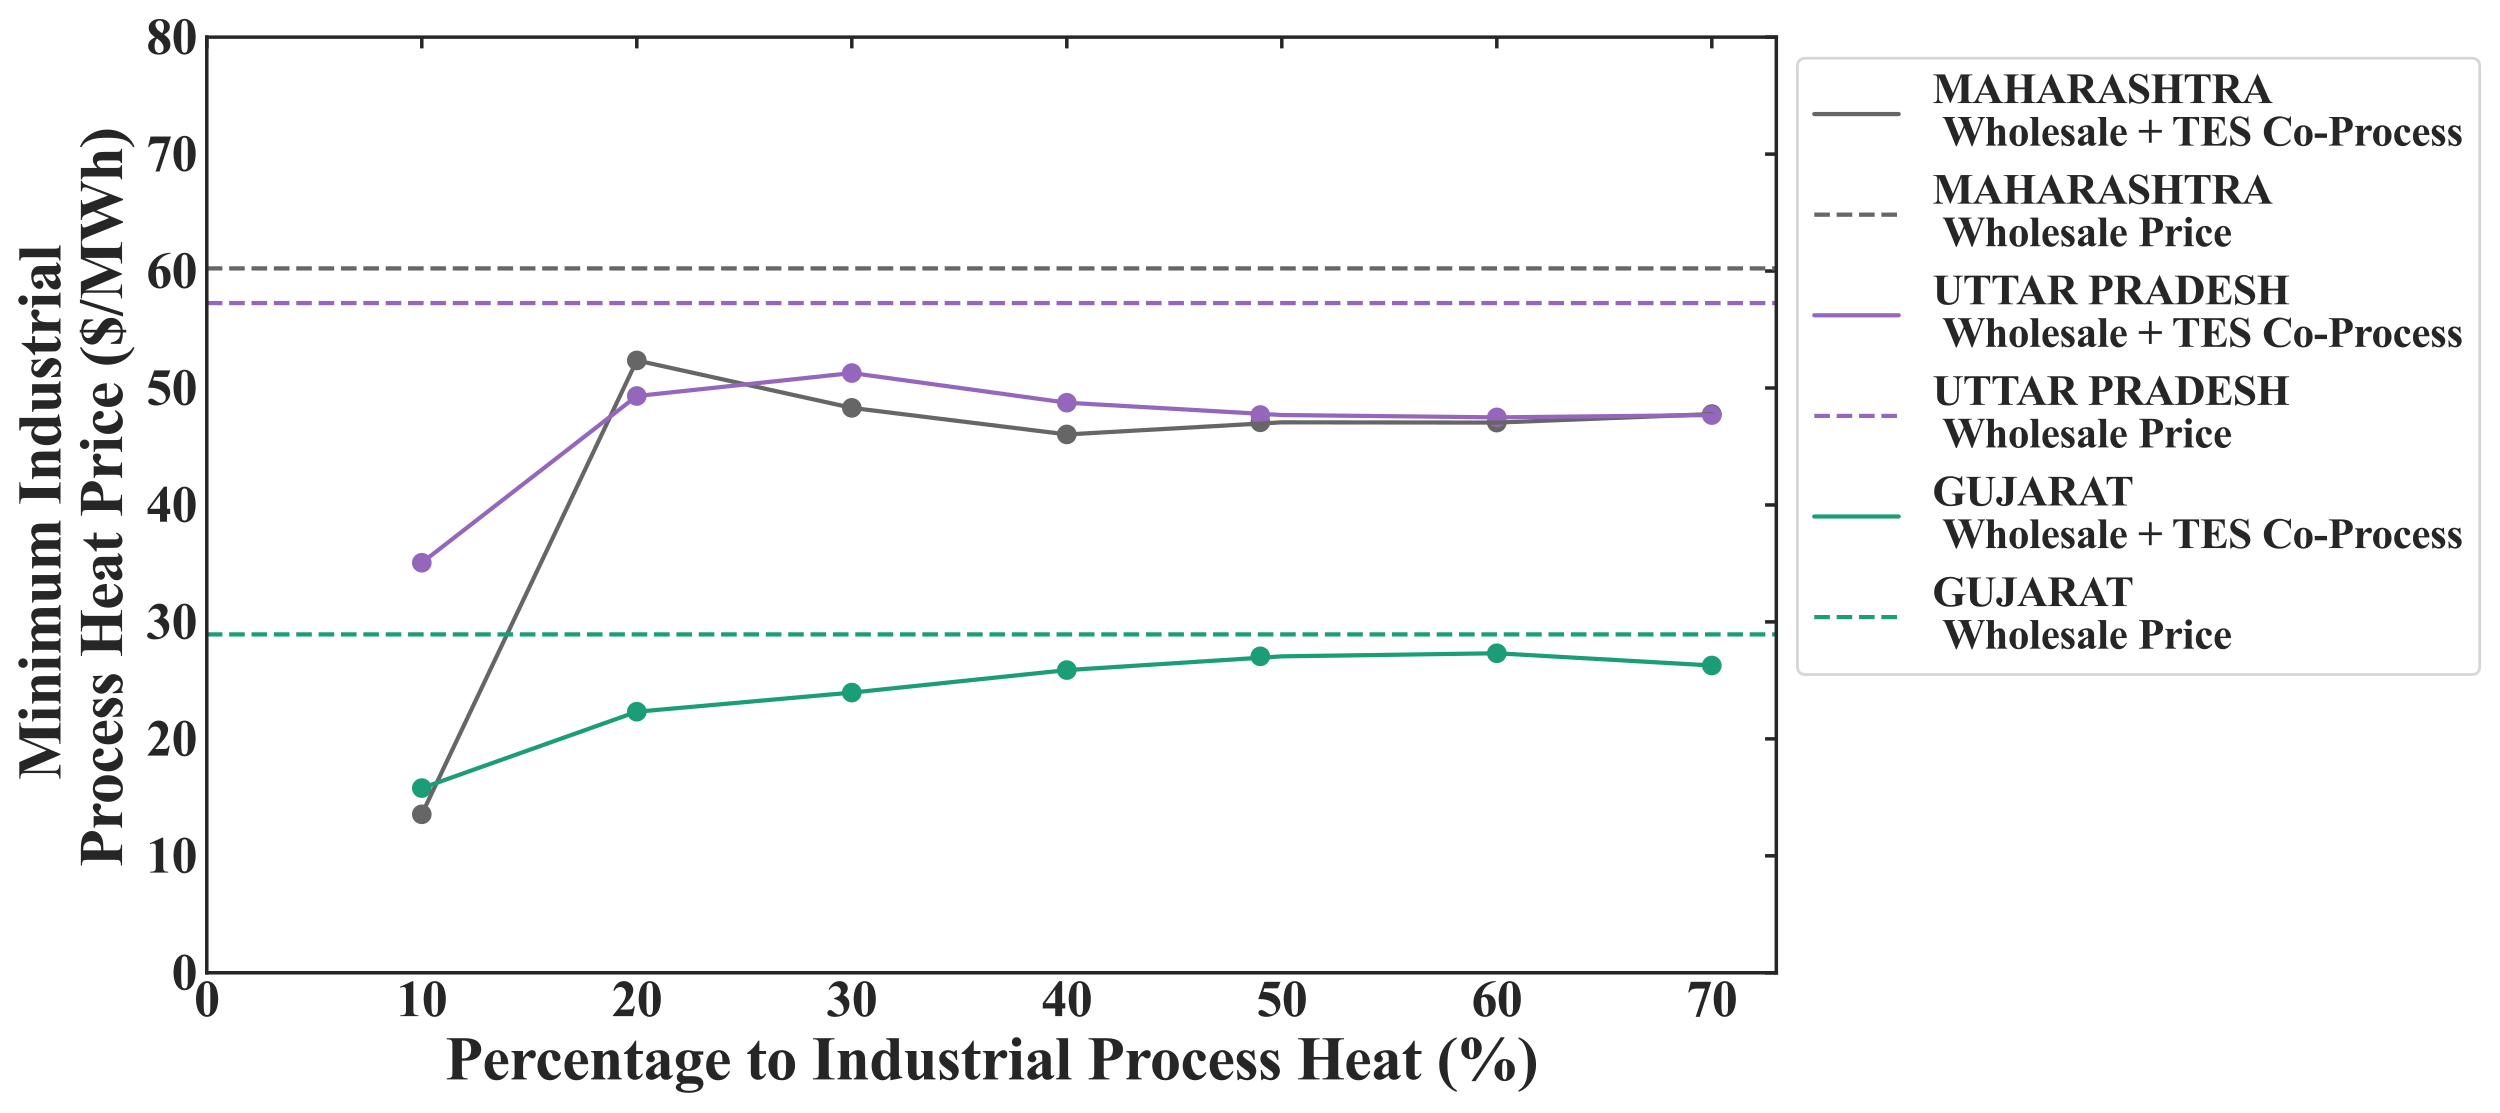 <?xml version="1.0" encoding="utf-8" standalone="no"?>
<!DOCTYPE svg PUBLIC "-//W3C//DTD SVG 1.1//EN"
  "http://www.w3.org/Graphics/SVG/1.1/DTD/svg11.dtd">
<svg xmlns:xlink="http://www.w3.org/1999/xlink" width="888.802pt" height="395.611pt" viewBox="0 0 888.802 395.611" xmlns="http://www.w3.org/2000/svg" version="1.1">
 <defs>
  <style type="text/css">*{stroke-linejoin: round; stroke-linecap: butt}</style>
 </defs>
 <g id="figure_1">
  <g id="patch_1">
   <path d="M 0 395.611 
L 888.802 395.611 
L 888.802 0 
L 0 0 
z
" style="fill: #ffffff"/>
  </g>
  <g id="axes_1">
   <g id="patch_2">
    <path d="M 73.517 345.84 
L 631.517 345.84 
L 631.517 13.2 
L 73.517 13.2 
z
" style="fill: #ffffff"/>
   </g>
   <g id="matplotlib.axis_1">
    <g id="xtick_1">
     <g id="line2d_1">
      <defs>
       <path id="m684499d1df" d="M 0 0 
L 0 4 
" style="stroke: #262626; stroke-width: 1.25"/>
      </defs>
      <g>
       <use xlink:href="#m684499d1df" x="73.517" y="13.2" style="fill: #262626; stroke: #262626; stroke-width: 1.25"/>
      </g>
     </g>
     <g id="text_1">
      <!-- 0 -->
      <g style="fill: #262626" transform="translate(69.017 361.259) scale(0.18 -0.18)">
       <defs>
        <path id="TimesNewRomanPS-BoldMT-30" d="M 2966 2119 
Q 2966 1484 2788 934 
Q 2681 597 2501 381 
Q 2322 166 2094 39 
Q 1866 -88 1597 -88 
Q 1291 -88 1044 68 
Q 797 225 606 516 
Q 469 728 366 1081 
Q 231 1559 231 2069 
Q 231 2759 425 3338 
Q 584 3816 909 4070 
Q 1234 4325 1597 4325 
Q 1966 4325 2286 4073 
Q 2606 3822 2756 3397 
Q 2966 2813 2966 2119 
z
M 2003 2125 
Q 2003 3238 1991 3422 
Q 1959 3856 1841 4009 
Q 1763 4109 1588 4109 
Q 1453 4109 1375 4034 
Q 1259 3925 1218 3648 
Q 1178 3372 1178 1719 
Q 1178 819 1241 513 
Q 1288 291 1375 216 
Q 1463 141 1606 141 
Q 1763 141 1841 241 
Q 1972 416 1991 781 
L 2003 2125 
z
" transform="scale(0.016)"/>
       </defs>
       <use xlink:href="#TimesNewRomanPS-BoldMT-30"/>
      </g>
     </g>
    </g>
    <g id="xtick_2">
     <g id="line2d_2">
      <g>
       <use xlink:href="#m684499d1df" x="149.956" y="13.2" style="fill: #262626; stroke: #262626; stroke-width: 1.25"/>
      </g>
     </g>
     <g id="text_2">
      <!-- 10 -->
      <g style="fill: #262626" transform="translate(140.956 361.259) scale(0.18 -0.18)">
       <defs>
        <path id="TimesNewRomanPS-BoldMT-31" d="M 2084 4325 
L 2084 859 
Q 2084 469 2118 361 
Q 2153 253 2262 184 
Q 2372 116 2613 116 
L 2709 116 
L 2709 0 
L 478 0 
L 478 116 
L 591 116 
Q 863 116 978 178 
Q 1094 241 1134 350 
Q 1175 459 1175 859 
L 1175 3056 
Q 1175 3350 1147 3423 
Q 1119 3497 1042 3548 
Q 966 3600 866 3600 
Q 706 3600 478 3500 
L 422 3613 
L 1981 4325 
L 2084 4325 
z
" transform="scale(0.016)"/>
       </defs>
       <use xlink:href="#TimesNewRomanPS-BoldMT-31"/>
       <use xlink:href="#TimesNewRomanPS-BoldMT-30" x="50"/>
      </g>
     </g>
    </g>
    <g id="xtick_3">
     <g id="line2d_3">
      <g>
       <use xlink:href="#m684499d1df" x="226.394" y="13.2" style="fill: #262626; stroke: #262626; stroke-width: 1.25"/>
      </g>
     </g>
     <g id="text_3">
      <!-- 20 -->
      <g style="fill: #262626" transform="translate(217.394 361.259) scale(0.18 -0.18)">
       <defs>
        <path id="TimesNewRomanPS-BoldMT-32" d="M 2650 0 
L 156 0 
L 156 69 
Q 1303 1434 1548 1906 
Q 1794 2378 1794 2828 
Q 1794 3156 1591 3373 
Q 1388 3591 1094 3591 
Q 613 3591 347 3109 
L 231 3150 
Q 400 3750 744 4037 
Q 1088 4325 1538 4325 
Q 1859 4325 2125 4175 
Q 2391 4025 2541 3764 
Q 2691 3503 2691 3275 
Q 2691 2859 2459 2431 
Q 2144 1853 1081 819 
L 1997 819 
Q 2334 819 2436 847 
Q 2538 875 2603 942 
Q 2669 1009 2775 1225 
L 2888 1225 
L 2650 0 
z
" transform="scale(0.016)"/>
       </defs>
       <use xlink:href="#TimesNewRomanPS-BoldMT-32"/>
       <use xlink:href="#TimesNewRomanPS-BoldMT-30" x="50"/>
      </g>
     </g>
    </g>
    <g id="xtick_4">
     <g id="line2d_4">
      <g>
       <use xlink:href="#m684499d1df" x="302.832" y="13.2" style="fill: #262626; stroke: #262626; stroke-width: 1.25"/>
      </g>
     </g>
     <g id="text_4">
      <!-- 30 -->
      <g style="fill: #262626" transform="translate(293.832 361.259) scale(0.18 -0.18)">
       <defs>
        <path id="TimesNewRomanPS-BoldMT-33" d="M 947 2125 
L 947 2234 
Q 1303 2338 1440 2427 
Q 1578 2516 1678 2698 
Q 1778 2881 1778 3069 
Q 1778 3328 1589 3514 
Q 1400 3700 1119 3700 
Q 681 3700 375 3238 
L 259 3278 
Q 484 3800 836 4062 
Q 1188 4325 1619 4325 
Q 2059 4325 2345 4056 
Q 2631 3788 2631 3428 
Q 2631 3194 2498 2976 
Q 2366 2759 2081 2594 
Q 2447 2416 2639 2155 
Q 2831 1894 2831 1500 
Q 2831 838 2351 373 
Q 1872 -91 1066 -91 
Q 528 -91 281 88 
Q 103 213 103 409 
Q 103 553 206 654 
Q 309 756 444 756 
Q 547 756 638 713 
Q 688 688 992 439 
Q 1297 191 1563 191 
Q 1794 191 1959 373 
Q 2125 556 2125 838 
Q 2125 1266 1825 1627 
Q 1525 1988 947 2125 
z
" transform="scale(0.016)"/>
       </defs>
       <use xlink:href="#TimesNewRomanPS-BoldMT-33"/>
       <use xlink:href="#TimesNewRomanPS-BoldMT-30" x="50"/>
      </g>
     </g>
    </g>
    <g id="xtick_5">
     <g id="line2d_5">
      <g>
       <use xlink:href="#m684499d1df" x="379.271" y="13.2" style="fill: #262626; stroke: #262626; stroke-width: 1.25"/>
      </g>
     </g>
     <g id="text_5">
      <!-- 40 -->
      <g style="fill: #262626" transform="translate(370.271 361.259) scale(0.18 -0.18)">
       <defs>
        <path id="TimesNewRomanPS-BoldMT-34" d="M 159 1597 
L 2172 4325 
L 2553 4325 
L 2553 1597 
L 2941 1597 
L 2941 950 
L 2553 950 
L 2553 0 
L 1694 0 
L 1694 950 
L 159 950 
L 159 1597 
z
M 463 1597 
L 1694 1597 
L 1694 3269 
L 463 1597 
z
" transform="scale(0.016)"/>
       </defs>
       <use xlink:href="#TimesNewRomanPS-BoldMT-34"/>
       <use xlink:href="#TimesNewRomanPS-BoldMT-30" x="50"/>
      </g>
     </g>
    </g>
    <g id="xtick_6">
     <g id="line2d_6">
      <g>
       <use xlink:href="#m684499d1df" x="455.709" y="13.2" style="fill: #262626; stroke: #262626; stroke-width: 1.25"/>
      </g>
     </g>
     <g id="text_6">
      <!-- 50 -->
      <g style="fill: #262626" transform="translate(446.709 361.259) scale(0.18 -0.18)">
       <defs>
        <path id="TimesNewRomanPS-BoldMT-35" d="M 975 4238 
L 2959 4238 
L 2644 3431 
L 975 3431 
L 816 3009 
Q 1894 2969 2475 2472 
Q 2953 2063 2953 1453 
Q 2953 1063 2731 689 
Q 2509 316 2106 114 
Q 1703 -88 1222 -88 
Q 703 -88 425 106 
Q 231 244 231 419 
Q 231 553 332 656 
Q 434 759 569 759 
Q 691 759 816 709 
Q 941 659 1244 447 
Q 1434 316 1572 266 
Q 1669 228 1791 228 
Q 2047 228 2226 415 
Q 2406 603 2406 866 
Q 2406 1416 1856 1759 
Q 1306 2103 469 2103 
Q 384 2103 216 2100 
L 975 4238 
z
" transform="scale(0.016)"/>
       </defs>
       <use xlink:href="#TimesNewRomanPS-BoldMT-35"/>
       <use xlink:href="#TimesNewRomanPS-BoldMT-30" x="50"/>
      </g>
     </g>
    </g>
    <g id="xtick_7">
     <g id="line2d_7">
      <g>
       <use xlink:href="#m684499d1df" x="532.147" y="13.2" style="fill: #262626; stroke: #262626; stroke-width: 1.25"/>
      </g>
     </g>
     <g id="text_7">
      <!-- 60 -->
      <g style="fill: #262626" transform="translate(523.147 361.259) scale(0.18 -0.18)">
       <defs>
        <path id="TimesNewRomanPS-BoldMT-36" d="M 3006 4325 
L 3006 4238 
Q 2441 4094 2098 3867 
Q 1756 3641 1557 3317 
Q 1359 2994 1250 2516 
Q 1388 2609 1478 2638 
Q 1681 2700 1888 2700 
Q 2363 2700 2680 2354 
Q 2997 2009 2997 1413 
Q 2997 994 2825 644 
Q 2653 294 2337 103 
Q 2022 -88 1663 -88 
Q 1272 -88 940 126 
Q 609 341 423 753 
Q 238 1166 238 1650 
Q 238 2363 580 2977 
Q 922 3591 1551 3955 
Q 2181 4319 3006 4325 
z
M 1209 2263 
Q 1184 1831 1184 1631 
Q 1184 1200 1267 797 
Q 1350 394 1494 231 
Q 1597 116 1738 116 
Q 1881 116 1993 283 
Q 2106 450 2106 963 
Q 2106 1825 1897 2153 
Q 1763 2366 1534 2366 
Q 1409 2366 1209 2263 
z
" transform="scale(0.016)"/>
       </defs>
       <use xlink:href="#TimesNewRomanPS-BoldMT-36"/>
       <use xlink:href="#TimesNewRomanPS-BoldMT-30" x="50"/>
      </g>
     </g>
    </g>
    <g id="xtick_8">
     <g id="line2d_8">
      <g>
       <use xlink:href="#m684499d1df" x="608.586" y="13.2" style="fill: #262626; stroke: #262626; stroke-width: 1.25"/>
      </g>
     </g>
     <g id="text_8">
      <!-- 70 -->
      <g style="fill: #262626" transform="translate(599.586 361.259) scale(0.18 -0.18)">
       <defs>
        <path id="TimesNewRomanPS-BoldMT-37" d="M 1134 -88 
L 2288 3409 
L 1409 3409 
Q 894 3409 634 3275 
Q 453 3181 334 2922 
L 216 2922 
L 522 4238 
L 3047 4238 
L 1625 -88 
L 1134 -88 
z
" transform="scale(0.016)"/>
       </defs>
       <use xlink:href="#TimesNewRomanPS-BoldMT-37"/>
       <use xlink:href="#TimesNewRomanPS-BoldMT-30" x="50"/>
      </g>
     </g>
    </g>
    <g id="text_9">
     <!-- Percentage to Industrial Process Heat (%) -->
     <g style="fill: #262626" transform="translate(158.245 383.75) scale(0.216 -0.216)">
      <defs>
       <path id="TimesNewRomanPS-BoldMT-50" d="M 1728 1919 
L 1728 744 
Q 1728 400 1770 311 
Q 1813 222 1920 169 
Q 2028 116 2316 116 
L 2316 0 
L 163 0 
L 163 116 
Q 456 116 561 170 
Q 666 225 708 312 
Q 750 400 750 744 
L 750 3494 
Q 750 3838 708 3927 
Q 666 4016 559 4069 
Q 453 4122 163 4122 
L 163 4238 
L 2009 4238 
Q 2922 4238 3319 3913 
Q 3716 3588 3716 3100 
Q 3716 2688 3459 2394 
Q 3203 2100 2753 1994 
Q 2450 1919 1728 1919 
z
M 1728 3994 
L 1728 2163 
Q 1831 2156 1884 2156 
Q 2266 2156 2472 2382 
Q 2678 2609 2678 3084 
Q 2678 3556 2472 3775 
Q 2266 3994 1856 3994 
L 1728 3994 
z
" transform="scale(0.016)"/>
       <path id="TimesNewRomanPS-BoldMT-65" d="M 2691 1566 
L 1088 1566 
Q 1116 984 1397 647 
Q 1613 388 1916 388 
Q 2103 388 2256 492 
Q 2409 597 2584 869 
L 2691 800 
Q 2453 316 2165 114 
Q 1878 -88 1500 -88 
Q 850 -88 516 413 
Q 247 816 247 1413 
Q 247 2144 642 2576 
Q 1038 3009 1569 3009 
Q 2013 3009 2339 2645 
Q 2666 2281 2691 1566 
z
M 1922 1775 
Q 1922 2278 1867 2465 
Q 1813 2653 1697 2750 
Q 1631 2806 1522 2806 
Q 1359 2806 1256 2647 
Q 1072 2369 1072 1884 
L 1072 1775 
L 1922 1775 
z
" transform="scale(0.016)"/>
       <path id="TimesNewRomanPS-BoldMT-72" d="M 1428 2922 
L 1428 2259 
Q 1719 2713 1937 2861 
Q 2156 3009 2359 3009 
Q 2534 3009 2639 2901 
Q 2744 2794 2744 2597 
Q 2744 2388 2642 2272 
Q 2541 2156 2397 2156 
Q 2231 2156 2109 2262 
Q 1988 2369 1966 2381 
Q 1934 2400 1894 2400 
Q 1803 2400 1722 2331 
Q 1594 2225 1528 2028 
Q 1428 1725 1428 1359 
L 1428 688 
L 1431 513 
Q 1431 334 1453 284 
Q 1491 200 1564 161 
Q 1638 122 1813 113 
L 1813 0 
L 234 0 
L 234 113 
Q 425 128 492 217 
Q 559 306 559 688 
L 559 2303 
Q 559 2553 534 2622 
Q 503 2709 443 2750 
Q 384 2791 234 2806 
L 234 2922 
L 1428 2922 
z
" transform="scale(0.016)"/>
       <path id="TimesNewRomanPS-BoldMT-63" d="M 2600 753 
L 2697 678 
Q 2491 291 2183 101 
Q 1875 -88 1528 -88 
Q 944 -88 594 353 
Q 244 794 244 1413 
Q 244 2009 563 2463 
Q 947 3009 1622 3009 
Q 2075 3009 2342 2781 
Q 2609 2553 2609 2272 
Q 2609 2094 2501 1987 
Q 2394 1881 2219 1881 
Q 2034 1881 1914 2003 
Q 1794 2125 1766 2438 
Q 1747 2634 1675 2713 
Q 1603 2791 1506 2791 
Q 1356 2791 1250 2631 
Q 1088 2391 1088 1894 
Q 1088 1481 1219 1104 
Q 1350 728 1578 544 
Q 1750 409 1984 409 
Q 2138 409 2275 481 
Q 2413 553 2600 753 
z
" transform="scale(0.016)"/>
       <path id="TimesNewRomanPS-BoldMT-6e" d="M 1409 2922 
L 1409 2544 
Q 1634 2788 1840 2898 
Q 2047 3009 2284 3009 
Q 2569 3009 2756 2851 
Q 2944 2694 3006 2459 
Q 3056 2281 3056 1775 
L 3056 638 
Q 3056 300 3117 217 
Q 3178 134 3372 113 
L 3372 0 
L 1894 0 
L 1894 113 
Q 2059 134 2131 250 
Q 2181 328 2181 638 
L 2181 1938 
Q 2181 2297 2153 2390 
Q 2125 2484 2058 2536 
Q 1991 2588 1909 2588 
Q 1641 2588 1409 2203 
L 1409 638 
Q 1409 309 1470 221 
Q 1531 134 1697 113 
L 1697 0 
L 219 0 
L 219 113 
Q 403 131 481 231 
Q 534 300 534 638 
L 534 2288 
Q 534 2619 473 2700 
Q 413 2781 219 2806 
L 219 2922 
L 1409 2922 
z
" transform="scale(0.016)"/>
       <path id="TimesNewRomanPS-BoldMT-74" d="M 1375 3991 
L 1375 2922 
L 2069 2922 
L 2069 2613 
L 1375 2613 
L 1375 809 
Q 1375 556 1398 482 
Q 1422 409 1481 364 
Q 1541 319 1591 319 
Q 1794 319 1975 628 
L 2069 559 
Q 1816 -41 1247 -41 
Q 969 -41 776 114 
Q 584 269 531 459 
Q 500 566 500 1034 
L 500 2613 
L 119 2613 
L 119 2722 
Q 513 3000 789 3306 
Q 1066 3613 1272 3991 
L 1375 3991 
z
" transform="scale(0.016)"/>
       <path id="TimesNewRomanPS-BoldMT-61" d="M 1828 431 
Q 1294 -41 869 -41 
Q 619 -41 453 123 
Q 288 288 288 534 
Q 288 869 575 1136 
Q 863 1403 1828 1847 
L 1828 2141 
Q 1828 2472 1792 2558 
Q 1756 2644 1656 2708 
Q 1556 2772 1431 2772 
Q 1228 2772 1097 2681 
Q 1016 2625 1016 2550 
Q 1016 2484 1103 2388 
Q 1222 2253 1222 2128 
Q 1222 1975 1108 1867 
Q 994 1759 809 1759 
Q 613 1759 480 1878 
Q 347 1997 347 2156 
Q 347 2381 525 2586 
Q 703 2791 1022 2900 
Q 1341 3009 1684 3009 
Q 2100 3009 2342 2832 
Q 2584 2656 2656 2450 
Q 2700 2319 2700 1847 
L 2700 713 
Q 2700 513 2715 461 
Q 2731 409 2762 384 
Q 2794 359 2834 359 
Q 2916 359 3000 475 
L 3094 400 
Q 2938 169 2770 64 
Q 2603 -41 2391 -41 
Q 2141 -41 2000 76 
Q 1859 194 1828 431 
z
M 1828 659 
L 1828 1638 
Q 1450 1416 1266 1163 
Q 1144 994 1144 822 
Q 1144 678 1247 569 
Q 1325 484 1466 484 
Q 1622 484 1828 659 
z
" transform="scale(0.016)"/>
       <path id="TimesNewRomanPS-BoldMT-67" d="M 2091 2888 
L 3075 2888 
L 3075 2544 
L 2516 2544 
Q 2669 2391 2728 2266 
Q 2803 2097 2803 1913 
Q 2803 1600 2629 1370 
Q 2456 1141 2157 1011 
Q 1859 881 1628 881 
Q 1609 881 1253 897 
Q 1113 897 1017 805 
Q 922 713 922 584 
Q 922 472 1008 400 
Q 1094 328 1288 328 
L 1828 334 
Q 2484 334 2731 191 
Q 3084 -9 3084 -425 
Q 3084 -691 2921 -908 
Q 2759 -1125 2494 -1228 
Q 2091 -1381 1566 -1381 
Q 1172 -1381 847 -1304 
Q 522 -1228 381 -1092 
Q 241 -956 241 -806 
Q 241 -663 348 -548 
Q 456 -434 750 -356 
Q 344 -156 344 200 
Q 344 416 509 619 
Q 675 822 1034 972 
Q 616 1125 428 1375 
Q 241 1625 241 1953 
Q 241 2381 591 2695 
Q 941 3009 1491 3009 
Q 1781 3009 2091 2888 
z
M 1550 2816 
Q 1369 2816 1244 2633 
Q 1119 2450 1119 1875 
Q 1119 1409 1242 1236 
Q 1366 1063 1534 1063 
Q 1722 1063 1847 1234 
Q 1972 1406 1972 1903 
Q 1972 2463 1831 2666 
Q 1731 2816 1550 2816 
z
M 1366 -431 
Q 1047 -431 944 -484 
Q 766 -581 766 -747 
Q 766 -906 950 -1036 
Q 1134 -1166 1644 -1166 
Q 2078 -1166 2326 -1050 
Q 2575 -934 2575 -725 
Q 2575 -647 2528 -594 
Q 2444 -500 2273 -465 
Q 2103 -431 1366 -431 
z
" transform="scale(0.016)"/>
       <path id="TimesNewRomanPS-BoldMT-20" transform="scale(0.016)"/>
       <path id="TimesNewRomanPS-BoldMT-6f" d="M 1594 3009 
Q 1975 3009 2303 2812 
Q 2631 2616 2801 2253 
Q 2972 1891 2972 1459 
Q 2972 838 2656 419 
Q 2275 -88 1603 -88 
Q 944 -88 587 375 
Q 231 838 231 1447 
Q 231 2075 595 2542 
Q 959 3009 1594 3009 
z
M 1606 2788 
Q 1447 2788 1333 2667 
Q 1219 2547 1183 2192 
Q 1147 1838 1147 1206 
Q 1147 872 1191 581 
Q 1225 359 1337 243 
Q 1450 128 1594 128 
Q 1734 128 1828 206 
Q 1950 313 1991 503 
Q 2053 800 2053 1703 
Q 2053 2234 1993 2432 
Q 1934 2631 1819 2722 
Q 1738 2788 1606 2788 
z
" transform="scale(0.016)"/>
       <path id="TimesNewRomanPS-BoldMT-49" d="M 2344 116 
L 2344 0 
L 128 0 
L 128 116 
L 269 116 
Q 453 116 566 181 
Q 647 225 691 331 
Q 725 406 725 725 
L 725 3513 
Q 725 3838 690 3919 
Q 656 4000 551 4061 
Q 447 4122 269 4122 
L 128 4122 
L 128 4238 
L 2344 4238 
L 2344 4122 
L 2203 4122 
Q 2019 4122 1906 4056 
Q 1825 4013 1778 3906 
Q 1744 3831 1744 3513 
L 1744 725 
Q 1744 400 1780 319 
Q 1816 238 1920 177 
Q 2025 116 2203 116 
L 2344 116 
z
" transform="scale(0.016)"/>
       <path id="TimesNewRomanPS-BoldMT-64" d="M 3056 4238 
L 3056 875 
Q 3056 534 3075 472 
Q 3100 369 3170 319 
Q 3241 269 3416 256 
L 3416 153 
L 2181 -88 
L 2181 375 
Q 1959 106 1786 9 
Q 1613 -88 1394 -88 
Q 834 -88 509 413 
Q 247 819 247 1409 
Q 247 1881 409 2254 
Q 572 2628 855 2818 
Q 1138 3009 1463 3009 
Q 1672 3009 1834 2928 
Q 1997 2847 2181 2644 
L 2181 3525 
Q 2181 3859 2153 3928 
Q 2116 4019 2041 4062 
Q 1966 4106 1759 4106 
L 1759 4238 
L 3056 4238 
z
M 2181 2256 
Q 1950 2700 1616 2700 
Q 1500 2700 1425 2638 
Q 1309 2541 1236 2297 
Q 1163 2053 1163 1550 
Q 1163 997 1244 731 
Q 1325 466 1466 347 
Q 1538 288 1663 288 
Q 1938 288 2181 719 
L 2181 2256 
z
" transform="scale(0.016)"/>
       <path id="TimesNewRomanPS-BoldMT-75" d="M 3038 2922 
L 3038 634 
Q 3038 300 3100 217 
Q 3163 134 3353 113 
L 3353 0 
L 2163 0 
L 2163 391 
Q 1953 141 1743 26 
Q 1534 -88 1275 -88 
Q 1028 -88 836 64 
Q 644 216 578 419 
Q 513 622 513 1128 
L 513 2288 
Q 513 2619 452 2700 
Q 391 2781 197 2806 
L 197 2922 
L 1388 2922 
L 1388 925 
Q 1388 613 1417 522 
Q 1447 431 1511 384 
Q 1575 338 1659 338 
Q 1772 338 1863 397 
Q 1988 478 2163 725 
L 2163 2288 
Q 2163 2619 2102 2700 
Q 2041 2781 1847 2806 
L 1847 2922 
L 3038 2922 
z
" transform="scale(0.016)"/>
       <path id="TimesNewRomanPS-BoldMT-73" d="M 2063 3003 
L 2109 2006 
L 2003 2006 
Q 1813 2450 1608 2612 
Q 1403 2775 1200 2775 
Q 1072 2775 981 2689 
Q 891 2603 891 2491 
Q 891 2406 953 2328 
Q 1053 2200 1512 1889 
Q 1972 1578 2117 1361 
Q 2263 1144 2263 875 
Q 2263 631 2141 397 
Q 2019 163 1797 37 
Q 1575 -88 1306 -88 
Q 1097 -88 747 44 
Q 653 78 619 78 
Q 516 78 447 -78 
L 344 -78 
L 294 972 
L 400 972 
Q 541 559 786 353 
Q 1031 147 1250 147 
Q 1400 147 1495 239 
Q 1591 331 1591 463 
Q 1591 613 1497 722 
Q 1403 831 1078 1053 
Q 600 1384 459 1559 
Q 253 1816 253 2125 
Q 253 2463 486 2736 
Q 719 3009 1159 3009 
Q 1397 3009 1619 2894 
Q 1703 2847 1756 2847 
Q 1813 2847 1847 2870 
Q 1881 2894 1956 3003 
L 2063 3003 
z
" transform="scale(0.016)"/>
       <path id="TimesNewRomanPS-BoldMT-69" d="M 919 4338 
Q 1122 4338 1262 4195 
Q 1403 4053 1403 3853 
Q 1403 3653 1261 3512 
Q 1119 3372 919 3372 
Q 719 3372 578 3512 
Q 438 3653 438 3853 
Q 438 4053 578 4195 
Q 719 4338 919 4338 
z
M 1356 2922 
L 1356 606 
Q 1356 297 1428 211 
Q 1500 125 1709 113 
L 1709 0 
L 131 0 
L 131 113 
Q 325 119 419 225 
Q 481 297 481 606 
L 481 2313 
Q 481 2622 409 2708 
Q 338 2794 131 2806 
L 131 2922 
L 1356 2922 
z
" transform="scale(0.016)"/>
       <path id="TimesNewRomanPS-BoldMT-6c" d="M 1359 4238 
L 1359 606 
Q 1359 297 1431 211 
Q 1503 125 1713 113 
L 1713 0 
L 134 0 
L 134 113 
Q 328 119 422 225 
Q 484 297 484 606 
L 484 3631 
Q 484 3938 412 4023 
Q 341 4109 134 4122 
L 134 4238 
L 1359 4238 
z
" transform="scale(0.016)"/>
       <path id="TimesNewRomanPS-BoldMT-48" d="M 1750 2038 
L 1750 725 
Q 1750 400 1786 319 
Q 1822 238 1926 177 
Q 2031 116 2209 116 
L 2350 116 
L 2350 0 
L 134 0 
L 134 116 
L 275 116 
Q 459 116 572 181 
Q 653 225 697 331 
Q 731 406 731 725 
L 731 3513 
Q 731 3838 697 3919 
Q 663 4000 558 4061 
Q 453 4122 275 4122 
L 134 4122 
L 134 4238 
L 2350 4238 
L 2350 4122 
L 2209 4122 
Q 2025 4122 1913 4056 
Q 1831 4013 1784 3906 
Q 1750 3831 1750 3513 
L 1750 2313 
L 3247 2313 
L 3247 3513 
Q 3247 3838 3212 3919 
Q 3178 4000 3072 4061 
Q 2966 4122 2788 4122 
L 2650 4122 
L 2650 4238 
L 4863 4238 
L 4863 4122 
L 4725 4122 
Q 4538 4122 4428 4056 
Q 4347 4013 4300 3906 
Q 4266 3831 4266 3513 
L 4266 725 
Q 4266 400 4300 319 
Q 4334 238 4440 177 
Q 4547 116 4725 116 
L 4863 116 
L 4863 0 
L 2650 0 
L 2650 116 
L 2788 116 
Q 2975 116 3084 181 
Q 3166 225 3213 331 
Q 3247 406 3247 725 
L 3247 2038 
L 1750 2038 
z
" transform="scale(0.016)"/>
       <path id="TimesNewRomanPS-BoldMT-28" d="M 2056 4334 
L 2056 4191 
Q 1731 3978 1578 3775 
Q 1366 3494 1247 3053 
Q 1097 2506 1097 1525 
Q 1097 600 1233 87 
Q 1369 -425 1603 -741 
Q 1766 -959 2056 -1125 
L 2056 -1281 
Q 1303 -1028 779 -248 
Q 256 531 256 1544 
Q 256 2544 778 3314 
Q 1300 4084 2056 4334 
z
" transform="scale(0.016)"/>
       <path id="TimesNewRomanPS-BoldMT-25" d="M 4916 4334 
L 1906 -178 
L 1488 -178 
L 4494 4334 
L 4916 4334 
z
M 1494 4334 
Q 1938 4334 2242 4020 
Q 2547 3706 2547 3209 
Q 2547 2700 2240 2383 
Q 1934 2066 1481 2066 
Q 1034 2066 739 2372 
Q 444 2678 444 3178 
Q 444 3694 747 4014 
Q 1050 4334 1494 4334 
z
M 1494 4169 
Q 1425 4169 1381 4128 
Q 1303 4056 1264 3879 
Q 1225 3703 1225 3150 
Q 1225 2709 1278 2469 
Q 1309 2331 1384 2263 
Q 1431 2222 1494 2222 
Q 1563 2222 1603 2259 
Q 1675 2325 1709 2472 
Q 1763 2709 1763 3138 
Q 1763 3663 1713 3897 
Q 1678 4059 1600 4134 
Q 1563 4169 1494 4169 
z
M 4894 2097 
Q 5347 2097 5651 1786 
Q 5956 1475 5956 972 
Q 5956 463 5647 144 
Q 5338 -175 4900 -175 
Q 4466 -175 4161 144 
Q 3856 463 3856 963 
Q 3856 1466 4153 1781 
Q 4450 2097 4894 2097 
z
M 4903 1934 
Q 4841 1934 4797 1897 
Q 4722 1828 4681 1658 
Q 4641 1488 4641 1006 
Q 4641 494 4688 269 
Q 4722 109 4803 38 
Q 4844 0 4909 0 
Q 4969 0 5006 34 
Q 5084 106 5122 269 
Q 5175 497 5175 959 
Q 5175 1447 5125 1672 
Q 5088 1834 5013 1900 
Q 4975 1934 4903 1934 
z
" transform="scale(0.016)"/>
       <path id="TimesNewRomanPS-BoldMT-29" d="M 78 -1281 
L 78 -1138 
Q 403 -922 556 -719 
Q 766 -438 888 0 
Q 1038 550 1038 1531 
Q 1038 2456 902 2967 
Q 766 3478 531 3794 
Q 369 4013 78 4178 
L 78 4334 
Q 831 4081 1354 3301 
Q 1878 2522 1878 1509 
Q 1878 513 1354 -257 
Q 831 -1028 78 -1281 
z
" transform="scale(0.016)"/>
      </defs>
      <use xlink:href="#TimesNewRomanPS-BoldMT-50"/>
      <use xlink:href="#TimesNewRomanPS-BoldMT-65" x="61.084"/>
      <use xlink:href="#TimesNewRomanPS-BoldMT-72" x="105.469"/>
      <use xlink:href="#TimesNewRomanPS-BoldMT-63" x="148.104"/>
      <use xlink:href="#TimesNewRomanPS-BoldMT-65" x="192.488"/>
      <use xlink:href="#TimesNewRomanPS-BoldMT-6e" x="236.873"/>
      <use xlink:href="#TimesNewRomanPS-BoldMT-74" x="292.488"/>
      <use xlink:href="#TimesNewRomanPS-BoldMT-61" x="325.789"/>
      <use xlink:href="#TimesNewRomanPS-BoldMT-67" x="375.789"/>
      <use xlink:href="#TimesNewRomanPS-BoldMT-65" x="425.789"/>
      <use xlink:href="#TimesNewRomanPS-BoldMT-20" x="470.174"/>
      <use xlink:href="#TimesNewRomanPS-BoldMT-74" x="495.174"/>
      <use xlink:href="#TimesNewRomanPS-BoldMT-6f" x="528.475"/>
      <use xlink:href="#TimesNewRomanPS-BoldMT-20" x="578.475"/>
      <use xlink:href="#TimesNewRomanPS-BoldMT-49" x="603.475"/>
      <use xlink:href="#TimesNewRomanPS-BoldMT-6e" x="642.391"/>
      <use xlink:href="#TimesNewRomanPS-BoldMT-64" x="698.006"/>
      <use xlink:href="#TimesNewRomanPS-BoldMT-75" x="753.621"/>
      <use xlink:href="#TimesNewRomanPS-BoldMT-73" x="809.236"/>
      <use xlink:href="#TimesNewRomanPS-BoldMT-74" x="848.152"/>
      <use xlink:href="#TimesNewRomanPS-BoldMT-72" x="881.453"/>
      <use xlink:href="#TimesNewRomanPS-BoldMT-69" x="925.838"/>
      <use xlink:href="#TimesNewRomanPS-BoldMT-61" x="953.621"/>
      <use xlink:href="#TimesNewRomanPS-BoldMT-6c" x="1003.621"/>
      <use xlink:href="#TimesNewRomanPS-BoldMT-20" x="1031.404"/>
      <use xlink:href="#TimesNewRomanPS-BoldMT-50" x="1056.404"/>
      <use xlink:href="#TimesNewRomanPS-BoldMT-72" x="1117.488"/>
      <use xlink:href="#TimesNewRomanPS-BoldMT-6f" x="1160.123"/>
      <use xlink:href="#TimesNewRomanPS-BoldMT-63" x="1210.123"/>
      <use xlink:href="#TimesNewRomanPS-BoldMT-65" x="1254.508"/>
      <use xlink:href="#TimesNewRomanPS-BoldMT-73" x="1298.893"/>
      <use xlink:href="#TimesNewRomanPS-BoldMT-73" x="1337.809"/>
      <use xlink:href="#TimesNewRomanPS-BoldMT-20" x="1376.725"/>
      <use xlink:href="#TimesNewRomanPS-BoldMT-48" x="1401.725"/>
      <use xlink:href="#TimesNewRomanPS-BoldMT-65" x="1479.508"/>
      <use xlink:href="#TimesNewRomanPS-BoldMT-61" x="1523.893"/>
      <use xlink:href="#TimesNewRomanPS-BoldMT-74" x="1573.893"/>
      <use xlink:href="#TimesNewRomanPS-BoldMT-20" x="1607.193"/>
      <use xlink:href="#TimesNewRomanPS-BoldMT-28" x="1632.193"/>
      <use xlink:href="#TimesNewRomanPS-BoldMT-25" x="1665.494"/>
      <use xlink:href="#TimesNewRomanPS-BoldMT-29" x="1765.494"/>
     </g>
    </g>
   </g>
   <g id="matplotlib.axis_2">
    <g id="ytick_1">
     <g id="line2d_9">
      <defs>
       <path id="m1046e34240" d="M 0 0 
L -4 0 
" style="stroke: #262626; stroke-width: 1.25"/>
      </defs>
      <g>
       <use xlink:href="#m1046e34240" x="631.517" y="345.84" style="fill: #262626; stroke: #262626; stroke-width: 1.25"/>
      </g>
     </g>
     <g id="text_10">
      <!-- 0 -->
      <g style="fill: #262626" transform="translate(61.017 351.8) scale(0.18 -0.18)">
       <use xlink:href="#TimesNewRomanPS-BoldMT-30"/>
      </g>
     </g>
    </g>
    <g id="ytick_2">
     <g id="line2d_10">
      <g>
       <use xlink:href="#m1046e34240" x="631.517" y="304.26" style="fill: #262626; stroke: #262626; stroke-width: 1.25"/>
      </g>
     </g>
     <g id="text_11">
      <!-- 10 -->
      <g style="fill: #262626" transform="translate(52.017 310.22) scale(0.18 -0.18)">
       <use xlink:href="#TimesNewRomanPS-BoldMT-31"/>
       <use xlink:href="#TimesNewRomanPS-BoldMT-30" x="50"/>
      </g>
     </g>
    </g>
    <g id="ytick_3">
     <g id="line2d_11">
      <g>
       <use xlink:href="#m1046e34240" x="631.517" y="262.68" style="fill: #262626; stroke: #262626; stroke-width: 1.25"/>
      </g>
     </g>
     <g id="text_12">
      <!-- 20 -->
      <g style="fill: #262626" transform="translate(52.017 268.64) scale(0.18 -0.18)">
       <use xlink:href="#TimesNewRomanPS-BoldMT-32"/>
       <use xlink:href="#TimesNewRomanPS-BoldMT-30" x="50"/>
      </g>
     </g>
    </g>
    <g id="ytick_4">
     <g id="line2d_12">
      <g>
       <use xlink:href="#m1046e34240" x="631.517" y="221.1" style="fill: #262626; stroke: #262626; stroke-width: 1.25"/>
      </g>
     </g>
     <g id="text_13">
      <!-- 30 -->
      <g style="fill: #262626" transform="translate(52.017 227.06) scale(0.18 -0.18)">
       <use xlink:href="#TimesNewRomanPS-BoldMT-33"/>
       <use xlink:href="#TimesNewRomanPS-BoldMT-30" x="50"/>
      </g>
     </g>
    </g>
    <g id="ytick_5">
     <g id="line2d_13">
      <g>
       <use xlink:href="#m1046e34240" x="631.517" y="179.52" style="fill: #262626; stroke: #262626; stroke-width: 1.25"/>
      </g>
     </g>
     <g id="text_14">
      <!-- 40 -->
      <g style="fill: #262626" transform="translate(52.017 185.48) scale(0.18 -0.18)">
       <use xlink:href="#TimesNewRomanPS-BoldMT-34"/>
       <use xlink:href="#TimesNewRomanPS-BoldMT-30" x="50"/>
      </g>
     </g>
    </g>
    <g id="ytick_6">
     <g id="line2d_14">
      <g>
       <use xlink:href="#m1046e34240" x="631.517" y="137.94" style="fill: #262626; stroke: #262626; stroke-width: 1.25"/>
      </g>
     </g>
     <g id="text_15">
      <!-- 50 -->
      <g style="fill: #262626" transform="translate(52.017 143.9) scale(0.18 -0.18)">
       <use xlink:href="#TimesNewRomanPS-BoldMT-35"/>
       <use xlink:href="#TimesNewRomanPS-BoldMT-30" x="50"/>
      </g>
     </g>
    </g>
    <g id="ytick_7">
     <g id="line2d_15">
      <g>
       <use xlink:href="#m1046e34240" x="631.517" y="96.36" style="fill: #262626; stroke: #262626; stroke-width: 1.25"/>
      </g>
     </g>
     <g id="text_16">
      <!-- 60 -->
      <g style="fill: #262626" transform="translate(52.017 102.32) scale(0.18 -0.18)">
       <use xlink:href="#TimesNewRomanPS-BoldMT-36"/>
       <use xlink:href="#TimesNewRomanPS-BoldMT-30" x="50"/>
      </g>
     </g>
    </g>
    <g id="ytick_8">
     <g id="line2d_16">
      <g>
       <use xlink:href="#m1046e34240" x="631.517" y="54.78" style="fill: #262626; stroke: #262626; stroke-width: 1.25"/>
      </g>
     </g>
     <g id="text_17">
      <!-- 70 -->
      <g style="fill: #262626" transform="translate(52.017 60.74) scale(0.18 -0.18)">
       <use xlink:href="#TimesNewRomanPS-BoldMT-37"/>
       <use xlink:href="#TimesNewRomanPS-BoldMT-30" x="50"/>
      </g>
     </g>
    </g>
    <g id="ytick_9">
     <g id="line2d_17">
      <g>
       <use xlink:href="#m1046e34240" x="631.517" y="13.2" style="fill: #262626; stroke: #262626; stroke-width: 1.25"/>
      </g>
     </g>
     <g id="text_18">
      <!-- 80 -->
      <g style="fill: #262626" transform="translate(52.017 19.16) scale(0.18 -0.18)">
       <defs>
        <path id="TimesNewRomanPS-BoldMT-38" d="M 2181 2394 
Q 2628 2066 2801 1783 
Q 2975 1500 2975 1134 
Q 2975 622 2589 267 
Q 2203 -88 1541 -88 
Q 913 -88 569 221 
Q 225 531 225 978 
Q 225 1319 423 1575 
Q 622 1831 1084 2044 
Q 581 2428 439 2672 
Q 297 2916 297 3238 
Q 297 3663 658 3986 
Q 1019 4309 1647 4309 
Q 2253 4309 2579 4023 
Q 2906 3738 2906 3338 
Q 2906 3038 2729 2808 
Q 2553 2578 2181 2394 
z
M 1944 2553 
Q 2059 2709 2115 2903 
Q 2172 3097 2172 3328 
Q 2172 3734 1997 3950 
Q 1866 4116 1634 4116 
Q 1425 4116 1278 3964 
Q 1131 3813 1131 3588 
Q 1131 3359 1295 3114 
Q 1459 2869 1944 2553 
z
M 1319 1894 
Q 1222 1806 1181 1734 
Q 1119 1625 1069 1415 
Q 1019 1206 1019 978 
Q 1019 684 1094 486 
Q 1169 288 1308 200 
Q 1447 113 1594 113 
Q 1822 113 1978 280 
Q 2134 447 2134 738 
Q 2134 1344 1319 1894 
z
" transform="scale(0.016)"/>
       </defs>
       <use xlink:href="#TimesNewRomanPS-BoldMT-38"/>
       <use xlink:href="#TimesNewRomanPS-BoldMT-30" x="50"/>
      </g>
     </g>
    </g>
    <g id="text_19">
     <!-- Minimum Industrial  -->
     <g style="fill: #262626" transform="translate(21.503 277.334) rotate(-90) scale(0.216 -0.216)">
      <defs>
       <path id="TimesNewRomanPS-BoldMT-4d" d="M 3050 1444 
L 4200 4238 
L 5925 4238 
L 5925 4122 
L 5788 4122 
Q 5600 4122 5488 4056 
Q 5409 4013 5363 3909 
Q 5328 3834 5328 3519 
L 5328 725 
Q 5328 400 5362 319 
Q 5397 238 5503 177 
Q 5609 116 5788 116 
L 5925 116 
L 5925 0 
L 3713 0 
L 3713 116 
L 3850 116 
Q 4038 116 4150 181 
Q 4228 225 4275 331 
Q 4309 406 4309 725 
L 4309 3866 
L 2684 0 
L 2609 0 
L 959 3838 
L 959 853 
Q 959 541 975 469 
Q 1016 313 1152 214 
Q 1288 116 1578 116 
L 1578 0 
L 128 0 
L 128 116 
L 172 116 
Q 313 113 434 161 
Q 556 209 618 290 
Q 681 372 716 519 
Q 722 553 722 838 
L 722 3519 
Q 722 3841 687 3920 
Q 653 4000 547 4061 
Q 441 4122 263 4122 
L 128 4122 
L 128 4238 
L 1859 4238 
L 3050 1444 
z
" transform="scale(0.016)"/>
       <path id="TimesNewRomanPS-BoldMT-6d" d="M 1428 2922 
L 1428 2538 
Q 1669 2800 1873 2904 
Q 2078 3009 2322 3009 
Q 2603 3009 2793 2878 
Q 2984 2747 3088 2478 
Q 3338 2759 3567 2884 
Q 3797 3009 4047 3009 
Q 4350 3009 4529 2870 
Q 4709 2731 4779 2517 
Q 4850 2303 4850 1834 
L 4850 638 
Q 4850 300 4911 219 
Q 4972 138 5166 113 
L 5166 0 
L 3656 0 
L 3656 113 
Q 3834 128 3919 250 
Q 3975 334 3975 638 
L 3975 1894 
Q 3975 2284 3944 2390 
Q 3913 2497 3845 2548 
Q 3778 2600 3688 2600 
Q 3553 2600 3415 2501 
Q 3278 2403 3138 2206 
L 3138 638 
Q 3138 322 3191 241 
Q 3263 125 3466 113 
L 3466 0 
L 1953 0 
L 1953 113 
Q 2075 119 2145 173 
Q 2216 228 2239 304 
Q 2263 381 2263 638 
L 2263 1894 
Q 2263 2291 2231 2391 
Q 2200 2491 2126 2547 
Q 2053 2603 1969 2603 
Q 1844 2603 1741 2538 
Q 1594 2441 1428 2206 
L 1428 638 
Q 1428 328 1489 229 
Q 1550 131 1744 113 
L 1744 0 
L 238 0 
L 238 113 
Q 422 131 500 231 
Q 553 300 553 638 
L 553 2288 
Q 553 2619 492 2700 
Q 431 2781 238 2806 
L 238 2922 
L 1428 2922 
z
" transform="scale(0.016)"/>
      </defs>
      <use xlink:href="#TimesNewRomanPS-BoldMT-4d"/>
      <use xlink:href="#TimesNewRomanPS-BoldMT-69" x="94.385"/>
      <use xlink:href="#TimesNewRomanPS-BoldMT-6e" x="122.168"/>
      <use xlink:href="#TimesNewRomanPS-BoldMT-69" x="177.783"/>
      <use xlink:href="#TimesNewRomanPS-BoldMT-6d" x="205.566"/>
      <use xlink:href="#TimesNewRomanPS-BoldMT-75" x="288.867"/>
      <use xlink:href="#TimesNewRomanPS-BoldMT-6d" x="344.482"/>
      <use xlink:href="#TimesNewRomanPS-BoldMT-20" x="427.783"/>
      <use xlink:href="#TimesNewRomanPS-BoldMT-49" x="452.783"/>
      <use xlink:href="#TimesNewRomanPS-BoldMT-6e" x="491.699"/>
      <use xlink:href="#TimesNewRomanPS-BoldMT-64" x="547.314"/>
      <use xlink:href="#TimesNewRomanPS-BoldMT-75" x="602.93"/>
      <use xlink:href="#TimesNewRomanPS-BoldMT-73" x="658.545"/>
      <use xlink:href="#TimesNewRomanPS-BoldMT-74" x="697.461"/>
      <use xlink:href="#TimesNewRomanPS-BoldMT-72" x="730.762"/>
      <use xlink:href="#TimesNewRomanPS-BoldMT-69" x="775.146"/>
      <use xlink:href="#TimesNewRomanPS-BoldMT-61" x="802.93"/>
      <use xlink:href="#TimesNewRomanPS-BoldMT-6c" x="852.93"/>
      <use xlink:href="#TimesNewRomanPS-BoldMT-20" x="880.713"/>
     </g>
     <!--  Process Heat Price ($/MWh) -->
     <g style="fill: #262626" transform="translate(43.397 313.68) rotate(-90) scale(0.216 -0.216)">
      <defs>
       <path id="TimesNewRomanPS-BoldMT-24" d="M 1769 2609 
Q 2516 2138 2722 1897 
Q 2997 1572 2997 1131 
Q 2997 650 2672 317 
Q 2347 -16 1769 -66 
L 1769 -431 
L 1497 -431 
L 1497 -88 
Q 1166 -81 909 -32 
Q 653 16 322 144 
L 322 1153 
L 453 1153 
Q 516 809 650 596 
Q 784 384 989 276 
Q 1194 169 1497 144 
L 1497 1688 
Q 744 2159 495 2442 
Q 247 2725 247 3100 
Q 247 3506 559 3817 
Q 872 4128 1497 4206 
L 1497 4353 
L 1769 4353 
L 1769 4206 
Q 2300 4169 2838 3878 
L 2838 2975 
L 2716 2975 
Q 2625 3281 2498 3478 
Q 2372 3675 2172 3816 
Q 2019 3919 1769 3988 
L 1769 2609 
z
M 1497 3997 
Q 1269 3978 1131 3872 
Q 913 3706 913 3472 
Q 913 3328 1014 3181 
Q 1116 3034 1497 2781 
L 1497 3997 
z
M 1769 144 
Q 2038 206 2163 357 
Q 2288 509 2288 738 
Q 2288 934 2177 1106 
Q 2066 1278 1769 1497 
L 1769 144 
z
" transform="scale(0.016)"/>
       <path id="TimesNewRomanPS-BoldMT-2f" d="M 1797 4334 
L 406 -97 
L 6 -97 
L 1403 4334 
L 1797 4334 
z
" transform="scale(0.016)"/>
       <path id="TimesNewRomanPS-BoldMT-57" d="M 6344 4238 
L 6344 4122 
Q 6225 4113 6144 4056 
Q 6063 4000 6000 3884 
Q 5981 3847 5803 3400 
L 4475 -97 
L 4353 -97 
L 3303 2634 
L 2147 -97 
L 2031 -97 
L 638 3363 
Q 425 3884 340 3993 
Q 256 4103 56 4122 
L 56 4238 
L 1894 4238 
L 1894 4122 
Q 1672 4116 1598 4055 
Q 1525 3994 1525 3903 
Q 1525 3784 1678 3400 
L 2509 1344 
L 3175 2950 
L 3000 3400 
Q 2856 3769 2778 3892 
Q 2700 4016 2598 4069 
Q 2497 4122 2300 4122 
L 2300 4238 
L 4353 4238 
L 4353 4122 
Q 4138 4119 4044 4088 
Q 3978 4066 3940 4014 
Q 3903 3963 3903 3897 
Q 3903 3825 4044 3456 
L 4816 1450 
L 5506 3266 
Q 5616 3547 5641 3650 
Q 5666 3753 5666 3841 
Q 5666 3969 5578 4042 
Q 5491 4116 5244 4122 
L 5244 4238 
L 6344 4238 
z
" transform="scale(0.016)"/>
       <path id="TimesNewRomanPS-BoldMT-68" d="M 1409 4238 
L 1409 2547 
Q 1650 2800 1850 2904 
Q 2050 3009 2266 3009 
Q 2541 3009 2736 2853 
Q 2931 2697 2995 2486 
Q 3059 2275 3059 1775 
L 3059 634 
Q 3059 300 3121 217 
Q 3184 134 3375 113 
L 3375 0 
L 1894 0 
L 1894 113 
Q 2050 134 2128 238 
Q 2184 319 2184 634 
L 2184 1938 
Q 2184 2300 2156 2392 
Q 2128 2484 2061 2536 
Q 1994 2588 1909 2588 
Q 1784 2588 1665 2502 
Q 1547 2416 1409 2200 
L 1409 634 
Q 1409 322 1456 244 
Q 1516 138 1700 113 
L 1700 0 
L 219 0 
L 219 113 
Q 403 131 481 231 
Q 534 300 534 634 
L 534 3603 
Q 534 3934 473 4015 
Q 413 4097 219 4122 
L 219 4238 
L 1409 4238 
z
" transform="scale(0.016)"/>
      </defs>
      <use xlink:href="#TimesNewRomanPS-BoldMT-20"/>
      <use xlink:href="#TimesNewRomanPS-BoldMT-50" x="25"/>
      <use xlink:href="#TimesNewRomanPS-BoldMT-72" x="86.084"/>
      <use xlink:href="#TimesNewRomanPS-BoldMT-6f" x="128.719"/>
      <use xlink:href="#TimesNewRomanPS-BoldMT-63" x="178.719"/>
      <use xlink:href="#TimesNewRomanPS-BoldMT-65" x="223.104"/>
      <use xlink:href="#TimesNewRomanPS-BoldMT-73" x="267.488"/>
      <use xlink:href="#TimesNewRomanPS-BoldMT-73" x="306.404"/>
      <use xlink:href="#TimesNewRomanPS-BoldMT-20" x="345.32"/>
      <use xlink:href="#TimesNewRomanPS-BoldMT-48" x="370.32"/>
      <use xlink:href="#TimesNewRomanPS-BoldMT-65" x="448.104"/>
      <use xlink:href="#TimesNewRomanPS-BoldMT-61" x="492.488"/>
      <use xlink:href="#TimesNewRomanPS-BoldMT-74" x="542.488"/>
      <use xlink:href="#TimesNewRomanPS-BoldMT-20" x="575.789"/>
      <use xlink:href="#TimesNewRomanPS-BoldMT-50" x="600.789"/>
      <use xlink:href="#TimesNewRomanPS-BoldMT-72" x="661.873"/>
      <use xlink:href="#TimesNewRomanPS-BoldMT-69" x="706.258"/>
      <use xlink:href="#TimesNewRomanPS-BoldMT-63" x="734.041"/>
      <use xlink:href="#TimesNewRomanPS-BoldMT-65" x="778.426"/>
      <use xlink:href="#TimesNewRomanPS-BoldMT-20" x="822.811"/>
      <use xlink:href="#TimesNewRomanPS-BoldMT-28" x="847.811"/>
      <use xlink:href="#TimesNewRomanPS-BoldMT-24" x="881.111"/>
      <use xlink:href="#TimesNewRomanPS-BoldMT-2f" x="931.111"/>
      <use xlink:href="#TimesNewRomanPS-BoldMT-4d" x="958.895"/>
      <use xlink:href="#TimesNewRomanPS-BoldMT-57" x="1053.279"/>
      <use xlink:href="#TimesNewRomanPS-BoldMT-68" x="1153.279"/>
      <use xlink:href="#TimesNewRomanPS-BoldMT-29" x="1208.895"/>
     </g>
    </g>
   </g>
   <g id="PathCollection_1">
    <defs>
     <path id="m2574af49fe" d="M 0 3 
C 0.796 3 1.559 2.684 2.121 2.121 
C 2.684 1.559 3 0.796 3 0 
C 3 -0.796 2.684 -1.559 2.121 -2.121 
C 1.559 -2.684 0.796 -3 0 -3 
C -0.796 -3 -1.559 -2.684 -2.121 -2.121 
C -2.684 -1.559 -3 -0.796 -3 0 
C -3 0.796 -2.684 1.559 -2.121 2.121 
C -1.559 2.684 -0.796 3 0 3 
z
" style="stroke: #666666"/>
    </defs>
    <g clip-path="url(#p9e1795b891)">
     <use xlink:href="#m2574af49fe" x="302.832" y="145.007" style="fill: #666666; stroke: #666666"/>
    </g>
   </g>
   <g id="PathCollection_2">
    <g clip-path="url(#p9e1795b891)">
     <use xlink:href="#m2574af49fe" x="608.586" y="147.211" style="fill: #666666; stroke: #666666"/>
    </g>
   </g>
   <g id="PathCollection_3">
    <g clip-path="url(#p9e1795b891)">
     <use xlink:href="#m2574af49fe" x="379.271" y="154.448" style="fill: #666666; stroke: #666666"/>
    </g>
   </g>
   <g id="PathCollection_4">
    <g clip-path="url(#p9e1795b891)">
     <use xlink:href="#m2574af49fe" x="532.147" y="150.243" style="fill: #666666; stroke: #666666"/>
    </g>
   </g>
   <g id="PathCollection_5">
    <g clip-path="url(#p9e1795b891)">
     <use xlink:href="#m2574af49fe" x="226.394" y="128.144" style="fill: #666666; stroke: #666666"/>
    </g>
   </g>
   <g id="PathCollection_6">
    <g clip-path="url(#p9e1795b891)">
     <use xlink:href="#m2574af49fe" x="448.065" y="150.145" style="fill: #666666; stroke: #666666"/>
    </g>
   </g>
   <g id="PathCollection_7">
    <g clip-path="url(#p9e1795b891)">
     <use xlink:href="#m2574af49fe" x="149.956" y="289.501" style="fill: #666666; stroke: #666666"/>
    </g>
   </g>
   <g id="PathCollection_8">
    <defs>
     <path id="mac54786a66" d="M 0 3 
C 0.796 3 1.559 2.684 2.121 2.121 
C 2.684 1.559 3 0.796 3 0 
C 3 -0.796 2.684 -1.559 2.121 -2.121 
C 1.559 -2.684 0.796 -3 0 -3 
C -0.796 -3 -1.559 -2.684 -2.121 -2.121 
C -2.684 -1.559 -3 -0.796 -3 0 
C -3 0.796 -2.684 1.559 -2.121 2.121 
C -1.559 2.684 -0.796 3 0 3 
z
" style="stroke: #9467bd"/>
    </defs>
    <g clip-path="url(#p9e1795b891)">
     <use xlink:href="#mac54786a66" x="302.832" y="132.628" style="fill: #9467bd; stroke: #9467bd"/>
    </g>
   </g>
   <g id="PathCollection_9">
    <g clip-path="url(#p9e1795b891)">
     <use xlink:href="#mac54786a66" x="532.147" y="148.384" style="fill: #9467bd; stroke: #9467bd"/>
    </g>
   </g>
   <g id="PathCollection_10">
    <g clip-path="url(#p9e1795b891)">
     <use xlink:href="#mac54786a66" x="379.271" y="143.178" style="fill: #9467bd; stroke: #9467bd"/>
    </g>
   </g>
   <g id="PathCollection_11">
    <g clip-path="url(#p9e1795b891)">
     <use xlink:href="#mac54786a66" x="226.394" y="140.79" style="fill: #9467bd; stroke: #9467bd"/>
    </g>
   </g>
   <g id="PathCollection_12">
    <g clip-path="url(#p9e1795b891)">
     <use xlink:href="#mac54786a66" x="149.956" y="200.064" style="fill: #9467bd; stroke: #9467bd"/>
    </g>
   </g>
   <g id="PathCollection_13">
    <g clip-path="url(#p9e1795b891)">
     <use xlink:href="#mac54786a66" x="448.065" y="147.548" style="fill: #9467bd; stroke: #9467bd"/>
    </g>
   </g>
   <g id="PathCollection_14">
    <g clip-path="url(#p9e1795b891)">
     <use xlink:href="#mac54786a66" x="608.586" y="147.572" style="fill: #9467bd; stroke: #9467bd"/>
    </g>
   </g>
   <g id="PathCollection_15">
    <defs>
     <path id="mba2040bf8c" d="M 0 3 
C 0.796 3 1.559 2.684 2.121 2.121 
C 2.684 1.559 3 0.796 3 0 
C 3 -0.796 2.684 -1.559 2.121 -2.121 
C 1.559 -2.684 0.796 -3 0 -3 
C -0.796 -3 -1.559 -2.684 -2.121 -2.121 
C -2.684 -1.559 -3 -0.796 -3 0 
C -3 0.796 -2.684 1.559 -2.121 2.121 
C -1.559 2.684 -0.796 3 0 3 
z
" style="stroke: #1b9e77"/>
    </defs>
    <g clip-path="url(#p9e1795b891)">
     <use xlink:href="#mba2040bf8c" x="302.832" y="246.226" style="fill: #1b9e77; stroke: #1b9e77"/>
    </g>
   </g>
   <g id="PathCollection_16">
    <g clip-path="url(#p9e1795b891)">
     <use xlink:href="#mba2040bf8c" x="448.065" y="233.346" style="fill: #1b9e77; stroke: #1b9e77"/>
    </g>
   </g>
   <g id="PathCollection_17">
    <g clip-path="url(#p9e1795b891)">
     <use xlink:href="#mba2040bf8c" x="379.271" y="238.229" style="fill: #1b9e77; stroke: #1b9e77"/>
    </g>
   </g>
   <g id="PathCollection_18">
    <g clip-path="url(#p9e1795b891)">
     <use xlink:href="#mba2040bf8c" x="226.394" y="253.023" style="fill: #1b9e77; stroke: #1b9e77"/>
    </g>
   </g>
   <g id="PathCollection_19">
    <g clip-path="url(#p9e1795b891)">
     <use xlink:href="#mba2040bf8c" x="532.147" y="232.249" style="fill: #1b9e77; stroke: #1b9e77"/>
    </g>
   </g>
   <g id="PathCollection_20">
    <g clip-path="url(#p9e1795b891)">
     <use xlink:href="#mba2040bf8c" x="149.956" y="280.186" style="fill: #1b9e77; stroke: #1b9e77"/>
    </g>
   </g>
   <g id="PathCollection_21">
    <g clip-path="url(#p9e1795b891)">
     <use xlink:href="#mba2040bf8c" x="608.586" y="236.596" style="fill: #1b9e77; stroke: #1b9e77"/>
    </g>
   </g>
   <g id="line2d_18">
    <path d="M 149.956 289.501 
L 226.394 128.144 
L 302.832 145.007 
L 379.271 154.448 
L 455.709 150.145 
L 532.147 150.243 
L 608.586 147.211 
" clip-path="url(#p9e1795b891)" style="fill: none; stroke: #666666; stroke-width: 1.5; stroke-linecap: round"/>
   </g>
   <g id="line2d_19">
    <path d="M 73.517 95.424 
L 631.517 95.424 
" clip-path="url(#p9e1795b891)" style="fill: none; stroke-dasharray: 5.55,2.4; stroke-dashoffset: 0; stroke: #666666; stroke-width: 1.5"/>
   </g>
   <g id="line2d_20">
    <path d="M 149.956 200.064 
L 226.394 140.79 
L 302.832 132.628 
L 379.271 143.178 
L 455.709 147.548 
L 532.147 148.384 
L 608.586 147.572 
" clip-path="url(#p9e1795b891)" style="fill: none; stroke: #9467bd; stroke-width: 1.5; stroke-linecap: round"/>
   </g>
   <g id="line2d_21">
    <path d="M 73.517 107.744 
L 631.517 107.744 
" clip-path="url(#p9e1795b891)" style="fill: none; stroke-dasharray: 5.55,2.4; stroke-dashoffset: 0; stroke: #9467bd; stroke-width: 1.5"/>
   </g>
   <g id="line2d_22">
    <path d="M 149.956 280.186 
L 226.394 253.023 
L 302.832 246.226 
L 379.271 238.229 
L 455.709 233.346 
L 532.147 232.249 
L 608.586 236.596 
" clip-path="url(#p9e1795b891)" style="fill: none; stroke: #1b9e77; stroke-width: 1.5; stroke-linecap: round"/>
   </g>
   <g id="line2d_23">
    <path d="M 73.517 225.544 
L 631.517 225.544 
" clip-path="url(#p9e1795b891)" style="fill: none; stroke-dasharray: 5.55,2.4; stroke-dashoffset: 0; stroke: #1b9e77; stroke-width: 1.5"/>
   </g>
   <g id="patch_3">
    <path d="M 73.517 345.84 
L 73.517 13.2 
" style="fill: none; stroke: #262626; stroke-width: 1.25; stroke-linejoin: miter; stroke-linecap: square"/>
   </g>
   <g id="patch_4">
    <path d="M 631.517 345.84 
L 631.517 13.2 
" style="fill: none; stroke: #262626; stroke-width: 1.25; stroke-linejoin: miter; stroke-linecap: square"/>
   </g>
   <g id="patch_5">
    <path d="M 73.517 345.84 
L 631.517 345.84 
" style="fill: none; stroke: #262626; stroke-width: 1.25; stroke-linejoin: miter; stroke-linecap: square"/>
   </g>
   <g id="patch_6">
    <path d="M 73.517 13.2 
L 631.517 13.2 
" style="fill: none; stroke: #262626; stroke-width: 1.25; stroke-linejoin: miter; stroke-linecap: square"/>
   </g>
   <g id="legend_1">
    <g id="patch_7">
     <path d="M 642.017 239.816 
L 878.602 239.816 
Q 881.602 239.816 881.602 236.816 
L 881.602 23.7 
Q 881.602 20.7 878.602 20.7 
L 642.017 20.7 
Q 639.017 20.7 639.017 23.7 
L 639.017 236.816 
Q 639.017 239.816 642.017 239.816 
z
" style="fill: #ffffff; opacity: 0.8; stroke: #cccccc; stroke-linejoin: miter"/>
    </g>
    <g id="line2d_24">
     <path d="M 645.017 40.551 
L 660.017 40.551 
L 675.017 40.551 
" style="fill: none; stroke: #666666; stroke-width: 1.5; stroke-linecap: round"/>
    </g>
    <g id="text_20">
     <!-- MAHARASHTRA  -->
     <g style="fill: #262626" transform="translate(687.017 36.633) scale(0.15 -0.15)">
      <defs>
       <path id="TimesNewRomanPS-BoldMT-41" d="M 2663 1206 
L 1166 1206 
L 988 794 
Q 900 588 900 453 
Q 900 275 1044 191 
Q 1128 141 1459 116 
L 1459 0 
L 50 0 
L 50 116 
Q 278 150 425 304 
Q 572 459 788 944 
L 2303 4325 
L 2363 4325 
L 3891 850 
Q 4109 356 4250 228 
Q 4356 131 4550 116 
L 4550 0 
L 2500 0 
L 2500 116 
L 2584 116 
Q 2831 116 2931 184 
Q 3000 234 3000 328 
Q 3000 384 2981 444 
Q 2975 472 2888 678 
L 2663 1206 
z
M 2556 1438 
L 1925 2897 
L 1275 1438 
L 2556 1438 
z
" transform="scale(0.016)"/>
       <path id="TimesNewRomanPS-BoldMT-52" d="M 1700 1931 
L 1700 744 
Q 1700 400 1742 311 
Q 1784 222 1890 169 
Q 1997 116 2288 116 
L 2288 0 
L 119 0 
L 119 116 
Q 413 116 517 170 
Q 622 225 664 312 
Q 706 400 706 744 
L 706 3494 
Q 706 3838 664 3927 
Q 622 4016 515 4069 
Q 409 4122 119 4122 
L 119 4238 
L 2088 4238 
Q 2856 4238 3212 4131 
Q 3569 4025 3794 3739 
Q 4019 3453 4019 3069 
Q 4019 2600 3681 2294 
Q 3466 2100 3078 2003 
L 4097 569 
Q 4297 291 4381 222 
Q 4509 125 4678 116 
L 4678 0 
L 3344 0 
L 1978 1931 
L 1700 1931 
z
M 1700 4009 
L 1700 2153 
L 1878 2153 
Q 2313 2153 2528 2233 
Q 2744 2313 2867 2520 
Q 2991 2728 2991 3063 
Q 2991 3547 2764 3778 
Q 2538 4009 2034 4009 
L 1700 4009 
z
" transform="scale(0.016)"/>
       <path id="TimesNewRomanPS-BoldMT-53" d="M 3006 4334 
L 3041 2922 
L 2913 2922 
Q 2822 3453 2467 3776 
Q 2113 4100 1700 4100 
Q 1381 4100 1195 3929 
Q 1009 3759 1009 3538 
Q 1009 3397 1075 3288 
Q 1166 3141 1366 2997 
Q 1513 2894 2044 2631 
Q 2788 2266 3047 1941 
Q 3303 1616 3303 1197 
Q 3303 666 2889 283 
Q 2475 -100 1838 -100 
Q 1638 -100 1459 -59 
Q 1281 -19 1013 94 
Q 863 156 766 156 
Q 684 156 593 93 
Q 503 31 447 -97 
L 331 -97 
L 331 1503 
L 447 1503 
Q 584 828 976 473 
Q 1369 119 1822 119 
Q 2172 119 2380 309 
Q 2588 500 2588 753 
Q 2588 903 2508 1043 
Q 2428 1184 2265 1311 
Q 2103 1438 1691 1641 
Q 1113 1925 859 2125 
Q 606 2325 470 2572 
Q 334 2819 334 3116 
Q 334 3622 706 3978 
Q 1078 4334 1644 4334 
Q 1850 4334 2044 4284 
Q 2191 4247 2402 4145 
Q 2613 4044 2697 4044 
Q 2778 4044 2825 4094 
Q 2872 4144 2913 4334 
L 3006 4334 
z
" transform="scale(0.016)"/>
       <path id="TimesNewRomanPS-BoldMT-54" d="M 4038 4238 
L 4038 3091 
L 3925 3091 
Q 3825 3488 3703 3661 
Q 3581 3834 3369 3938 
Q 3250 3994 2953 3994 
L 2638 3994 
L 2638 725 
Q 2638 400 2673 319 
Q 2709 238 2814 177 
Q 2919 116 3100 116 
L 3241 116 
L 3241 0 
L 1022 0 
L 1022 116 
L 1163 116 
Q 1347 116 1459 181 
Q 1541 225 1588 331 
Q 1622 406 1622 725 
L 1622 3994 
L 1316 3994 
Q 888 3994 694 3813 
Q 422 3559 350 3091 
L 231 3091 
L 231 4238 
L 4038 4238 
z
" transform="scale(0.016)"/>
      </defs>
      <use xlink:href="#TimesNewRomanPS-BoldMT-4d"/>
      <use xlink:href="#TimesNewRomanPS-BoldMT-41" x="94.385"/>
      <use xlink:href="#TimesNewRomanPS-BoldMT-48" x="166.602"/>
      <use xlink:href="#TimesNewRomanPS-BoldMT-41" x="244.385"/>
      <use xlink:href="#TimesNewRomanPS-BoldMT-52" x="316.602"/>
      <use xlink:href="#TimesNewRomanPS-BoldMT-41" x="388.818"/>
      <use xlink:href="#TimesNewRomanPS-BoldMT-53" x="461.035"/>
      <use xlink:href="#TimesNewRomanPS-BoldMT-48" x="516.65"/>
      <use xlink:href="#TimesNewRomanPS-BoldMT-54" x="594.434"/>
      <use xlink:href="#TimesNewRomanPS-BoldMT-52" x="661.133"/>
      <use xlink:href="#TimesNewRomanPS-BoldMT-41" x="733.35"/>
      <use xlink:href="#TimesNewRomanPS-BoldMT-20" x="800.066"/>
     </g>
     <!--  Wholesale + TES Co-Process -->
     <g style="fill: #262626" transform="translate(687.017 51.761) scale(0.15 -0.15)">
      <defs>
       <path id="TimesNewRomanPS-BoldMT-2b" d="M 125 2325 
L 1628 2325 
L 1628 3825 
L 2038 3825 
L 2038 2325 
L 3541 2325 
L 3541 1913 
L 2038 1913 
L 2038 425 
L 1628 425 
L 1628 1913 
L 125 1913 
L 125 2325 
z
" transform="scale(0.016)"/>
       <path id="TimesNewRomanPS-BoldMT-45" d="M 1744 3994 
L 1744 2269 
L 1828 2269 
Q 2231 2269 2412 2522 
Q 2594 2775 2644 3269 
L 2763 3269 
L 2763 1050 
L 2644 1050 
Q 2606 1413 2486 1644 
Q 2366 1875 2206 1954 
Q 2047 2034 1744 2034 
L 1744 841 
Q 1744 491 1773 412 
Q 1803 334 1884 284 
Q 1966 234 2147 234 
L 2400 234 
Q 2994 234 3351 509 
Q 3709 784 3866 1347 
L 3981 1347 
L 3791 0 
L 128 0 
L 128 116 
L 269 116 
Q 453 116 566 181 
Q 647 225 691 331 
Q 725 406 725 725 
L 725 3513 
Q 725 3800 709 3866 
Q 678 3975 594 4034 
Q 475 4122 269 4122 
L 128 4122 
L 128 4238 
L 3675 4238 
L 3675 2984 
L 3556 2984 
Q 3466 3444 3302 3644 
Q 3138 3844 2838 3938 
Q 2663 3994 2181 3994 
L 1744 3994 
z
" transform="scale(0.016)"/>
       <path id="TimesNewRomanPS-BoldMT-43" d="M 4272 4334 
L 4272 2866 
L 4150 2866 
Q 4013 3441 3638 3747 
Q 3263 4053 2788 4053 
Q 2391 4053 2059 3825 
Q 1728 3597 1575 3228 
Q 1378 2756 1378 2178 
Q 1378 1609 1522 1142 
Q 1666 675 1972 436 
Q 2278 197 2766 197 
Q 3166 197 3498 372 
Q 3831 547 4200 975 
L 4200 609 
Q 3844 238 3458 70 
Q 3072 -97 2556 -97 
Q 1878 -97 1351 175 
Q 825 447 539 956 
Q 253 1466 253 2041 
Q 253 2647 570 3190 
Q 888 3734 1427 4034 
Q 1966 4334 2572 4334 
Q 3019 4334 3516 4141 
Q 3803 4028 3881 4028 
Q 3981 4028 4054 4101 
Q 4128 4175 4150 4334 
L 4272 4334 
z
" transform="scale(0.016)"/>
       <path id="TimesNewRomanPS-BoldMT-2d" d="M 1978 1147 
L 156 1147 
L 156 1794 
L 1978 1794 
L 1978 1147 
z
" transform="scale(0.016)"/>
      </defs>
      <use xlink:href="#TimesNewRomanPS-BoldMT-20"/>
      <use xlink:href="#TimesNewRomanPS-BoldMT-57" x="23.25"/>
      <use xlink:href="#TimesNewRomanPS-BoldMT-68" x="123.25"/>
      <use xlink:href="#TimesNewRomanPS-BoldMT-6f" x="178.865"/>
      <use xlink:href="#TimesNewRomanPS-BoldMT-6c" x="228.865"/>
      <use xlink:href="#TimesNewRomanPS-BoldMT-65" x="256.648"/>
      <use xlink:href="#TimesNewRomanPS-BoldMT-73" x="301.033"/>
      <use xlink:href="#TimesNewRomanPS-BoldMT-61" x="339.949"/>
      <use xlink:href="#TimesNewRomanPS-BoldMT-6c" x="389.949"/>
      <use xlink:href="#TimesNewRomanPS-BoldMT-65" x="417.732"/>
      <use xlink:href="#TimesNewRomanPS-BoldMT-20" x="462.117"/>
      <use xlink:href="#TimesNewRomanPS-BoldMT-2b" x="487.117"/>
      <use xlink:href="#TimesNewRomanPS-BoldMT-20" x="544.1"/>
      <use xlink:href="#TimesNewRomanPS-BoldMT-54" x="567.35"/>
      <use xlink:href="#TimesNewRomanPS-BoldMT-45" x="634.049"/>
      <use xlink:href="#TimesNewRomanPS-BoldMT-53" x="700.748"/>
      <use xlink:href="#TimesNewRomanPS-BoldMT-20" x="756.363"/>
      <use xlink:href="#TimesNewRomanPS-BoldMT-43" x="781.363"/>
      <use xlink:href="#TimesNewRomanPS-BoldMT-6f" x="853.58"/>
      <use xlink:href="#TimesNewRomanPS-BoldMT-2d" x="903.58"/>
      <use xlink:href="#TimesNewRomanPS-BoldMT-50" x="936.881"/>
      <use xlink:href="#TimesNewRomanPS-BoldMT-72" x="997.965"/>
      <use xlink:href="#TimesNewRomanPS-BoldMT-6f" x="1040.6"/>
      <use xlink:href="#TimesNewRomanPS-BoldMT-63" x="1090.6"/>
      <use xlink:href="#TimesNewRomanPS-BoldMT-65" x="1134.984"/>
      <use xlink:href="#TimesNewRomanPS-BoldMT-73" x="1179.369"/>
      <use xlink:href="#TimesNewRomanPS-BoldMT-73" x="1218.285"/>
     </g>
    </g>
    <g id="line2d_25">
     <path d="M 645.017 76.32 
L 660.017 76.32 
L 675.017 76.32 
" style="fill: none; stroke-dasharray: 5.55,2.4; stroke-dashoffset: 0; stroke: #666666; stroke-width: 1.5"/>
    </g>
    <g id="text_21">
     <!-- MAHARASHTRA  -->
     <g style="fill: #262626" transform="translate(687.017 72.402) scale(0.15 -0.15)">
      <use xlink:href="#TimesNewRomanPS-BoldMT-4d"/>
      <use xlink:href="#TimesNewRomanPS-BoldMT-41" x="94.385"/>
      <use xlink:href="#TimesNewRomanPS-BoldMT-48" x="166.602"/>
      <use xlink:href="#TimesNewRomanPS-BoldMT-41" x="244.385"/>
      <use xlink:href="#TimesNewRomanPS-BoldMT-52" x="316.602"/>
      <use xlink:href="#TimesNewRomanPS-BoldMT-41" x="388.818"/>
      <use xlink:href="#TimesNewRomanPS-BoldMT-53" x="461.035"/>
      <use xlink:href="#TimesNewRomanPS-BoldMT-48" x="516.65"/>
      <use xlink:href="#TimesNewRomanPS-BoldMT-54" x="594.434"/>
      <use xlink:href="#TimesNewRomanPS-BoldMT-52" x="661.133"/>
      <use xlink:href="#TimesNewRomanPS-BoldMT-41" x="733.35"/>
      <use xlink:href="#TimesNewRomanPS-BoldMT-20" x="800.066"/>
     </g>
     <!--  Wholesale Price -->
     <g style="fill: #262626" transform="translate(687.017 87.53) scale(0.15 -0.15)">
      <use xlink:href="#TimesNewRomanPS-BoldMT-20"/>
      <use xlink:href="#TimesNewRomanPS-BoldMT-57" x="23.25"/>
      <use xlink:href="#TimesNewRomanPS-BoldMT-68" x="123.25"/>
      <use xlink:href="#TimesNewRomanPS-BoldMT-6f" x="178.865"/>
      <use xlink:href="#TimesNewRomanPS-BoldMT-6c" x="228.865"/>
      <use xlink:href="#TimesNewRomanPS-BoldMT-65" x="256.648"/>
      <use xlink:href="#TimesNewRomanPS-BoldMT-73" x="301.033"/>
      <use xlink:href="#TimesNewRomanPS-BoldMT-61" x="339.949"/>
      <use xlink:href="#TimesNewRomanPS-BoldMT-6c" x="389.949"/>
      <use xlink:href="#TimesNewRomanPS-BoldMT-65" x="417.732"/>
      <use xlink:href="#TimesNewRomanPS-BoldMT-20" x="462.117"/>
      <use xlink:href="#TimesNewRomanPS-BoldMT-50" x="487.117"/>
      <use xlink:href="#TimesNewRomanPS-BoldMT-72" x="548.201"/>
      <use xlink:href="#TimesNewRomanPS-BoldMT-69" x="592.586"/>
      <use xlink:href="#TimesNewRomanPS-BoldMT-63" x="620.369"/>
      <use xlink:href="#TimesNewRomanPS-BoldMT-65" x="664.754"/>
     </g>
    </g>
    <g id="line2d_26">
     <path d="M 645.017 112.09 
L 660.017 112.09 
L 675.017 112.09 
" style="fill: none; stroke: #9467bd; stroke-width: 1.5; stroke-linecap: round"/>
    </g>
    <g id="text_22">
     <!-- UTTAR PRADESH  -->
     <g style="fill: #262626" transform="translate(687.017 108.172) scale(0.15 -0.15)">
      <defs>
       <path id="TimesNewRomanPS-BoldMT-55" d="M 150 4238 
L 2338 4238 
L 2338 4122 
L 2228 4122 
Q 1981 4122 1889 4070 
Q 1797 4019 1758 3928 
Q 1719 3838 1719 3475 
L 1719 1400 
Q 1719 831 1805 647 
Q 1891 463 2087 341 
Q 2284 219 2584 219 
Q 2928 219 3170 373 
Q 3413 528 3533 800 
Q 3653 1072 3653 1747 
L 3653 3475 
Q 3653 3759 3593 3881 
Q 3534 4003 3444 4050 
Q 3303 4122 3047 4122 
L 3047 4238 
L 4513 4238 
L 4513 4122 
L 4425 4122 
Q 4247 4122 4128 4050 
Q 4009 3978 3956 3834 
Q 3916 3734 3916 3475 
L 3916 1866 
Q 3916 1119 3817 787 
Q 3719 456 3337 178 
Q 2956 -100 2297 -100 
Q 1747 -100 1447 47 
Q 1038 247 869 559 
Q 700 872 700 1400 
L 700 3475 
Q 700 3841 659 3930 
Q 619 4019 519 4072 
Q 419 4125 150 4122 
L 150 4238 
z
" transform="scale(0.016)"/>
       <path id="TimesNewRomanPS-BoldMT-44" d="M 84 0 
L 84 116 
L 225 116 
Q 409 116 507 173 
Q 606 231 653 331 
Q 681 397 681 725 
L 681 3513 
Q 681 3838 647 3919 
Q 613 4000 508 4061 
Q 403 4122 225 4122 
L 84 4122 
L 84 4238 
L 1981 4238 
Q 2741 4238 3203 4031 
Q 3769 3778 4061 3265 
Q 4353 2753 4353 2106 
Q 4353 1659 4209 1282 
Q 4066 906 3837 661 
Q 3609 416 3311 267 
Q 3013 119 2581 38 
Q 2391 0 1981 0 
L 84 0 
z
M 1700 3997 
L 1700 691 
Q 1700 428 1725 368 
Q 1750 309 1809 278 
Q 1894 231 2053 231 
Q 2575 231 2850 588 
Q 3225 1069 3225 2081 
Q 3225 2897 2969 3384 
Q 2766 3766 2447 3903 
Q 2222 4000 1700 3997 
z
" transform="scale(0.016)"/>
      </defs>
      <use xlink:href="#TimesNewRomanPS-BoldMT-55"/>
      <use xlink:href="#TimesNewRomanPS-BoldMT-54" x="72.217"/>
      <use xlink:href="#TimesNewRomanPS-BoldMT-54" x="138.916"/>
      <use xlink:href="#TimesNewRomanPS-BoldMT-41" x="198.24"/>
      <use xlink:href="#TimesNewRomanPS-BoldMT-52" x="270.457"/>
      <use xlink:href="#TimesNewRomanPS-BoldMT-20" x="342.674"/>
      <use xlink:href="#TimesNewRomanPS-BoldMT-50" x="367.674"/>
      <use xlink:href="#TimesNewRomanPS-BoldMT-52" x="428.758"/>
      <use xlink:href="#TimesNewRomanPS-BoldMT-41" x="500.975"/>
      <use xlink:href="#TimesNewRomanPS-BoldMT-44" x="573.191"/>
      <use xlink:href="#TimesNewRomanPS-BoldMT-45" x="645.408"/>
      <use xlink:href="#TimesNewRomanPS-BoldMT-53" x="712.107"/>
      <use xlink:href="#TimesNewRomanPS-BoldMT-48" x="767.723"/>
      <use xlink:href="#TimesNewRomanPS-BoldMT-20" x="845.506"/>
     </g>
     <!--  Wholesale + TES Co-Process -->
     <g style="fill: #262626" transform="translate(687.017 123.3) scale(0.15 -0.15)">
      <use xlink:href="#TimesNewRomanPS-BoldMT-20"/>
      <use xlink:href="#TimesNewRomanPS-BoldMT-57" x="23.25"/>
      <use xlink:href="#TimesNewRomanPS-BoldMT-68" x="123.25"/>
      <use xlink:href="#TimesNewRomanPS-BoldMT-6f" x="178.865"/>
      <use xlink:href="#TimesNewRomanPS-BoldMT-6c" x="228.865"/>
      <use xlink:href="#TimesNewRomanPS-BoldMT-65" x="256.648"/>
      <use xlink:href="#TimesNewRomanPS-BoldMT-73" x="301.033"/>
      <use xlink:href="#TimesNewRomanPS-BoldMT-61" x="339.949"/>
      <use xlink:href="#TimesNewRomanPS-BoldMT-6c" x="389.949"/>
      <use xlink:href="#TimesNewRomanPS-BoldMT-65" x="417.732"/>
      <use xlink:href="#TimesNewRomanPS-BoldMT-20" x="462.117"/>
      <use xlink:href="#TimesNewRomanPS-BoldMT-2b" x="487.117"/>
      <use xlink:href="#TimesNewRomanPS-BoldMT-20" x="544.1"/>
      <use xlink:href="#TimesNewRomanPS-BoldMT-54" x="567.35"/>
      <use xlink:href="#TimesNewRomanPS-BoldMT-45" x="634.049"/>
      <use xlink:href="#TimesNewRomanPS-BoldMT-53" x="700.748"/>
      <use xlink:href="#TimesNewRomanPS-BoldMT-20" x="756.363"/>
      <use xlink:href="#TimesNewRomanPS-BoldMT-43" x="781.363"/>
      <use xlink:href="#TimesNewRomanPS-BoldMT-6f" x="853.58"/>
      <use xlink:href="#TimesNewRomanPS-BoldMT-2d" x="903.58"/>
      <use xlink:href="#TimesNewRomanPS-BoldMT-50" x="936.881"/>
      <use xlink:href="#TimesNewRomanPS-BoldMT-72" x="997.965"/>
      <use xlink:href="#TimesNewRomanPS-BoldMT-6f" x="1040.6"/>
      <use xlink:href="#TimesNewRomanPS-BoldMT-63" x="1090.6"/>
      <use xlink:href="#TimesNewRomanPS-BoldMT-65" x="1134.984"/>
      <use xlink:href="#TimesNewRomanPS-BoldMT-73" x="1179.369"/>
      <use xlink:href="#TimesNewRomanPS-BoldMT-73" x="1218.285"/>
     </g>
    </g>
    <g id="line2d_27">
     <path d="M 645.017 147.859 
L 660.017 147.859 
L 675.017 147.859 
" style="fill: none; stroke-dasharray: 5.55,2.4; stroke-dashoffset: 0; stroke: #9467bd; stroke-width: 1.5"/>
    </g>
    <g id="text_23">
     <!-- UTTAR PRADESH  -->
     <g style="fill: #262626" transform="translate(687.017 143.941) scale(0.15 -0.15)">
      <use xlink:href="#TimesNewRomanPS-BoldMT-55"/>
      <use xlink:href="#TimesNewRomanPS-BoldMT-54" x="72.217"/>
      <use xlink:href="#TimesNewRomanPS-BoldMT-54" x="138.916"/>
      <use xlink:href="#TimesNewRomanPS-BoldMT-41" x="198.24"/>
      <use xlink:href="#TimesNewRomanPS-BoldMT-52" x="270.457"/>
      <use xlink:href="#TimesNewRomanPS-BoldMT-20" x="342.674"/>
      <use xlink:href="#TimesNewRomanPS-BoldMT-50" x="367.674"/>
      <use xlink:href="#TimesNewRomanPS-BoldMT-52" x="428.758"/>
      <use xlink:href="#TimesNewRomanPS-BoldMT-41" x="500.975"/>
      <use xlink:href="#TimesNewRomanPS-BoldMT-44" x="573.191"/>
      <use xlink:href="#TimesNewRomanPS-BoldMT-45" x="645.408"/>
      <use xlink:href="#TimesNewRomanPS-BoldMT-53" x="712.107"/>
      <use xlink:href="#TimesNewRomanPS-BoldMT-48" x="767.723"/>
      <use xlink:href="#TimesNewRomanPS-BoldMT-20" x="845.506"/>
     </g>
     <!--  Wholesale Price -->
     <g style="fill: #262626" transform="translate(687.017 159.069) scale(0.15 -0.15)">
      <use xlink:href="#TimesNewRomanPS-BoldMT-20"/>
      <use xlink:href="#TimesNewRomanPS-BoldMT-57" x="23.25"/>
      <use xlink:href="#TimesNewRomanPS-BoldMT-68" x="123.25"/>
      <use xlink:href="#TimesNewRomanPS-BoldMT-6f" x="178.865"/>
      <use xlink:href="#TimesNewRomanPS-BoldMT-6c" x="228.865"/>
      <use xlink:href="#TimesNewRomanPS-BoldMT-65" x="256.648"/>
      <use xlink:href="#TimesNewRomanPS-BoldMT-73" x="301.033"/>
      <use xlink:href="#TimesNewRomanPS-BoldMT-61" x="339.949"/>
      <use xlink:href="#TimesNewRomanPS-BoldMT-6c" x="389.949"/>
      <use xlink:href="#TimesNewRomanPS-BoldMT-65" x="417.732"/>
      <use xlink:href="#TimesNewRomanPS-BoldMT-20" x="462.117"/>
      <use xlink:href="#TimesNewRomanPS-BoldMT-50" x="487.117"/>
      <use xlink:href="#TimesNewRomanPS-BoldMT-72" x="548.201"/>
      <use xlink:href="#TimesNewRomanPS-BoldMT-69" x="592.586"/>
      <use xlink:href="#TimesNewRomanPS-BoldMT-63" x="620.369"/>
      <use xlink:href="#TimesNewRomanPS-BoldMT-65" x="664.754"/>
     </g>
    </g>
    <g id="line2d_28">
     <path d="M 645.017 183.629 
L 660.017 183.629 
L 675.017 183.629 
" style="fill: none; stroke: #1b9e77; stroke-width: 1.5; stroke-linecap: round"/>
    </g>
    <g id="text_24">
     <!-- GUJARAT  -->
     <g style="fill: #262626" transform="translate(687.017 179.71) scale(0.15 -0.15)">
      <defs>
       <path id="TimesNewRomanPS-BoldMT-47" d="M 4416 4334 
L 4416 2841 
L 4300 2841 
Q 4091 3453 3672 3772 
Q 3253 4091 2756 4091 
Q 2281 4091 1965 3823 
Q 1650 3556 1519 3078 
Q 1388 2600 1388 2097 
Q 1388 1488 1531 1028 
Q 1675 569 1995 353 
Q 2316 138 2756 138 
Q 2909 138 3070 170 
Q 3231 203 3400 266 
L 3400 1147 
Q 3400 1397 3365 1470 
Q 3331 1544 3223 1603 
Q 3116 1663 2963 1663 
L 2853 1663 
L 2853 1778 
L 4913 1778 
L 4913 1663 
Q 4678 1647 4586 1598 
Q 4494 1550 4444 1438 
Q 4416 1378 4416 1147 
L 4416 266 
Q 4009 84 3570 -8 
Q 3131 -100 2659 -100 
Q 2056 -100 1657 64 
Q 1259 228 954 495 
Q 650 763 478 1097 
Q 259 1528 259 2063 
Q 259 3019 931 3678 
Q 1603 4338 2622 4338 
Q 2938 4338 3191 4288 
Q 3328 4263 3636 4145 
Q 3944 4028 4000 4028 
Q 4088 4028 4163 4092 
Q 4238 4156 4300 4334 
L 4416 4334 
z
" transform="scale(0.016)"/>
       <path id="TimesNewRomanPS-BoldMT-4a" d="M 909 4122 
L 909 4238 
L 3163 4238 
L 3163 4122 
L 3025 4122 
Q 2838 4122 2725 4056 
Q 2647 4013 2600 3906 
Q 2566 3831 2566 3513 
L 2566 1438 
Q 2566 828 2444 551 
Q 2322 275 2011 89 
Q 1700 -97 1263 -97 
Q 728 -97 398 184 
Q 69 466 69 806 
Q 69 1025 203 1161 
Q 338 1297 531 1297 
Q 722 1297 851 1175 
Q 981 1053 981 875 
Q 981 788 959 722 
Q 947 691 861 564 
Q 775 438 775 384 
Q 775 303 856 244 
Q 975 156 1166 156 
Q 1300 156 1387 225 
Q 1475 294 1511 439 
Q 1547 584 1547 1247 
L 1547 3513 
Q 1547 3838 1511 3919 
Q 1475 4000 1370 4061 
Q 1266 4122 1088 4122 
L 909 4122 
z
" transform="scale(0.016)"/>
      </defs>
      <use xlink:href="#TimesNewRomanPS-BoldMT-47"/>
      <use xlink:href="#TimesNewRomanPS-BoldMT-55" x="77.783"/>
      <use xlink:href="#TimesNewRomanPS-BoldMT-4a" x="150"/>
      <use xlink:href="#TimesNewRomanPS-BoldMT-41" x="200"/>
      <use xlink:href="#TimesNewRomanPS-BoldMT-52" x="272.217"/>
      <use xlink:href="#TimesNewRomanPS-BoldMT-41" x="344.434"/>
      <use xlink:href="#TimesNewRomanPS-BoldMT-54" x="409.275"/>
      <use xlink:href="#TimesNewRomanPS-BoldMT-20" x="474.225"/>
     </g>
     <!--  Wholesale + TES Co-Process -->
     <g style="fill: #262626" transform="translate(687.017 194.838) scale(0.15 -0.15)">
      <use xlink:href="#TimesNewRomanPS-BoldMT-20"/>
      <use xlink:href="#TimesNewRomanPS-BoldMT-57" x="23.25"/>
      <use xlink:href="#TimesNewRomanPS-BoldMT-68" x="123.25"/>
      <use xlink:href="#TimesNewRomanPS-BoldMT-6f" x="178.865"/>
      <use xlink:href="#TimesNewRomanPS-BoldMT-6c" x="228.865"/>
      <use xlink:href="#TimesNewRomanPS-BoldMT-65" x="256.648"/>
      <use xlink:href="#TimesNewRomanPS-BoldMT-73" x="301.033"/>
      <use xlink:href="#TimesNewRomanPS-BoldMT-61" x="339.949"/>
      <use xlink:href="#TimesNewRomanPS-BoldMT-6c" x="389.949"/>
      <use xlink:href="#TimesNewRomanPS-BoldMT-65" x="417.732"/>
      <use xlink:href="#TimesNewRomanPS-BoldMT-20" x="462.117"/>
      <use xlink:href="#TimesNewRomanPS-BoldMT-2b" x="487.117"/>
      <use xlink:href="#TimesNewRomanPS-BoldMT-20" x="544.1"/>
      <use xlink:href="#TimesNewRomanPS-BoldMT-54" x="567.35"/>
      <use xlink:href="#TimesNewRomanPS-BoldMT-45" x="634.049"/>
      <use xlink:href="#TimesNewRomanPS-BoldMT-53" x="700.748"/>
      <use xlink:href="#TimesNewRomanPS-BoldMT-20" x="756.363"/>
      <use xlink:href="#TimesNewRomanPS-BoldMT-43" x="781.363"/>
      <use xlink:href="#TimesNewRomanPS-BoldMT-6f" x="853.58"/>
      <use xlink:href="#TimesNewRomanPS-BoldMT-2d" x="903.58"/>
      <use xlink:href="#TimesNewRomanPS-BoldMT-50" x="936.881"/>
      <use xlink:href="#TimesNewRomanPS-BoldMT-72" x="997.965"/>
      <use xlink:href="#TimesNewRomanPS-BoldMT-6f" x="1040.6"/>
      <use xlink:href="#TimesNewRomanPS-BoldMT-63" x="1090.6"/>
      <use xlink:href="#TimesNewRomanPS-BoldMT-65" x="1134.984"/>
      <use xlink:href="#TimesNewRomanPS-BoldMT-73" x="1179.369"/>
      <use xlink:href="#TimesNewRomanPS-BoldMT-73" x="1218.285"/>
     </g>
    </g>
    <g id="line2d_29">
     <path d="M 645.017 219.398 
L 660.017 219.398 
L 675.017 219.398 
" style="fill: none; stroke-dasharray: 5.55,2.4; stroke-dashoffset: 0; stroke: #1b9e77; stroke-width: 1.5"/>
    </g>
    <g id="text_25">
     <!-- GUJARAT  -->
     <g style="fill: #262626" transform="translate(687.017 215.48) scale(0.15 -0.15)">
      <use xlink:href="#TimesNewRomanPS-BoldMT-47"/>
      <use xlink:href="#TimesNewRomanPS-BoldMT-55" x="77.783"/>
      <use xlink:href="#TimesNewRomanPS-BoldMT-4a" x="150"/>
      <use xlink:href="#TimesNewRomanPS-BoldMT-41" x="200"/>
      <use xlink:href="#TimesNewRomanPS-BoldMT-52" x="272.217"/>
      <use xlink:href="#TimesNewRomanPS-BoldMT-41" x="344.434"/>
      <use xlink:href="#TimesNewRomanPS-BoldMT-54" x="409.275"/>
      <use xlink:href="#TimesNewRomanPS-BoldMT-20" x="474.225"/>
     </g>
     <!--  Wholesale Price -->
     <g style="fill: #262626" transform="translate(687.017 230.608) scale(0.15 -0.15)">
      <use xlink:href="#TimesNewRomanPS-BoldMT-20"/>
      <use xlink:href="#TimesNewRomanPS-BoldMT-57" x="23.25"/>
      <use xlink:href="#TimesNewRomanPS-BoldMT-68" x="123.25"/>
      <use xlink:href="#TimesNewRomanPS-BoldMT-6f" x="178.865"/>
      <use xlink:href="#TimesNewRomanPS-BoldMT-6c" x="228.865"/>
      <use xlink:href="#TimesNewRomanPS-BoldMT-65" x="256.648"/>
      <use xlink:href="#TimesNewRomanPS-BoldMT-73" x="301.033"/>
      <use xlink:href="#TimesNewRomanPS-BoldMT-61" x="339.949"/>
      <use xlink:href="#TimesNewRomanPS-BoldMT-6c" x="389.949"/>
      <use xlink:href="#TimesNewRomanPS-BoldMT-65" x="417.732"/>
      <use xlink:href="#TimesNewRomanPS-BoldMT-20" x="462.117"/>
      <use xlink:href="#TimesNewRomanPS-BoldMT-50" x="487.117"/>
      <use xlink:href="#TimesNewRomanPS-BoldMT-72" x="548.201"/>
      <use xlink:href="#TimesNewRomanPS-BoldMT-69" x="592.586"/>
      <use xlink:href="#TimesNewRomanPS-BoldMT-63" x="620.369"/>
      <use xlink:href="#TimesNewRomanPS-BoldMT-65" x="664.754"/>
     </g>
    </g>
   </g>
  </g>
 </g>
 <defs>
  <clipPath id="p9e1795b891">
   <rect x="73.517" y="13.2" width="558" height="332.64"/>
  </clipPath>
 </defs>
</svg>
